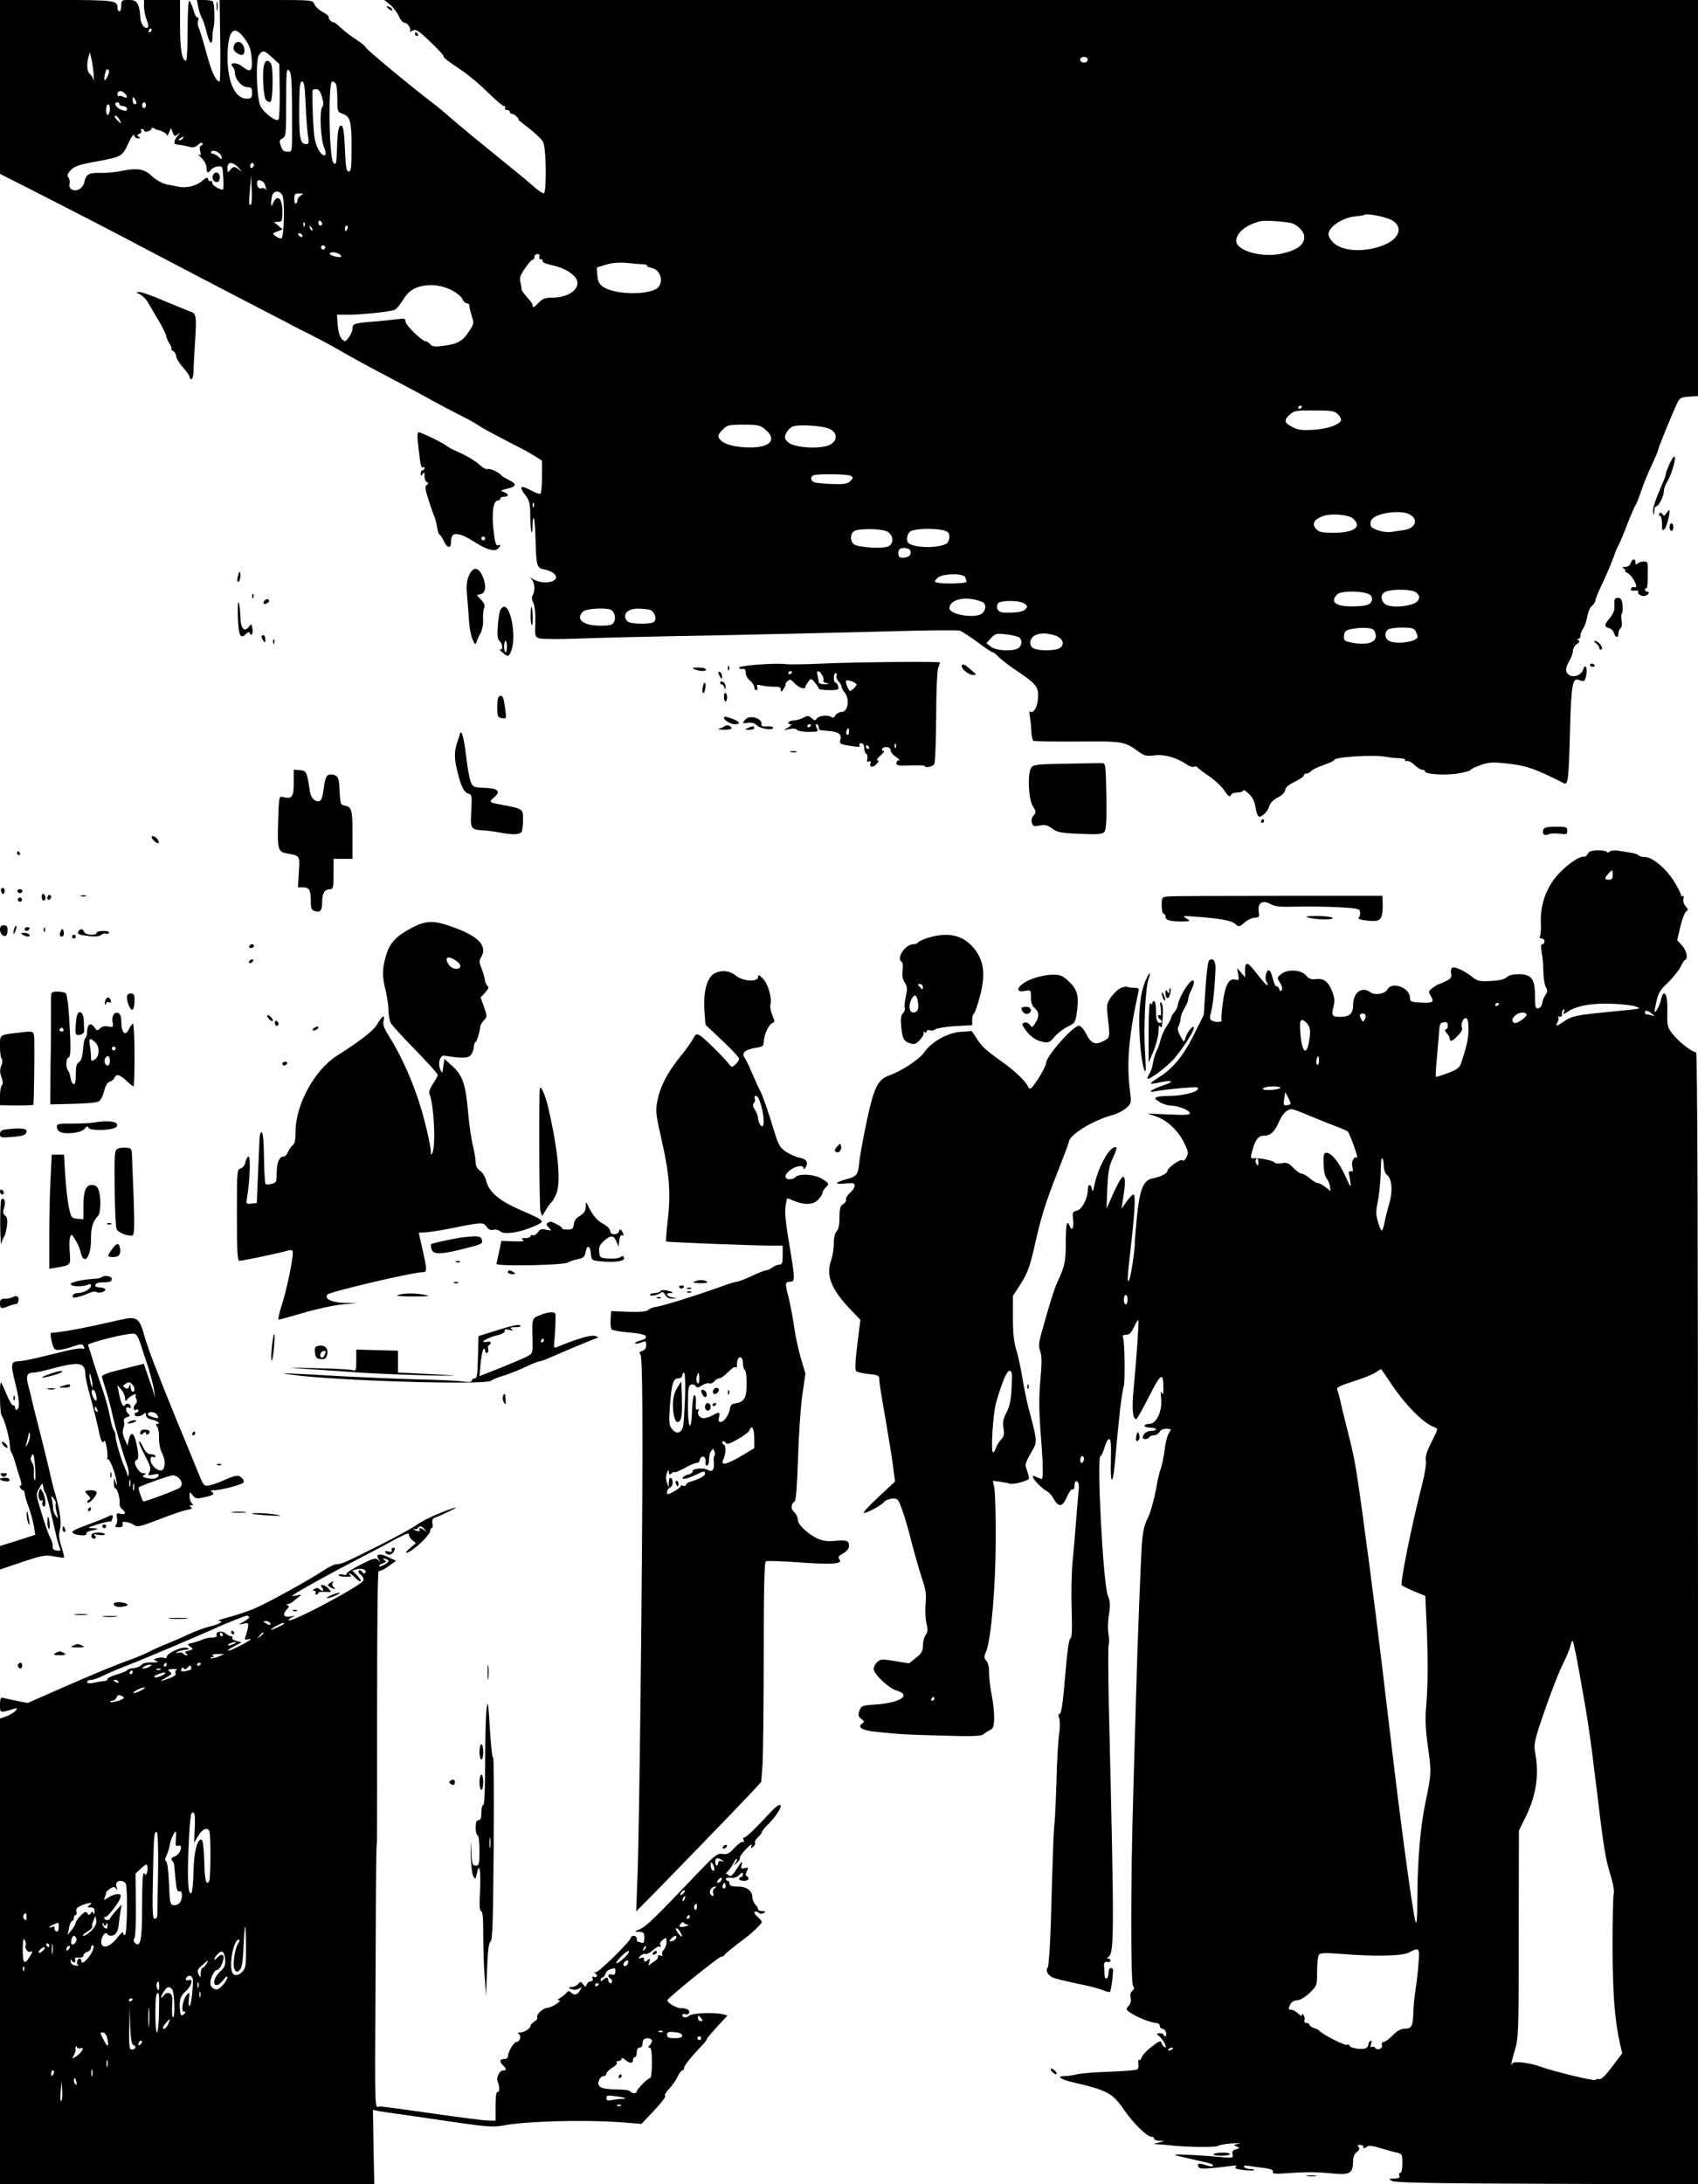 <?xml version="1.0" standalone="no"?>
<!DOCTYPE svg PUBLIC "-//W3C//DTD SVG 20010904//EN"
 "http://www.w3.org/TR/2001/REC-SVG-20010904/DTD/svg10.dtd">
<svg version="1.0" xmlns="http://www.w3.org/2000/svg"
 width="896pt" height="1152pt" viewBox="0 0 896 1152"
 preserveAspectRatio="xMidYMid meet">

<g transform="translate(0,1152) scale(0.1,-0.1)"
fill="#000000" stroke="none">
<path d="M0 11062 l0 -459 148 -75 c207 -105 513 -263 602 -311 115 -61 468
-245 630 -329 80 -41 154 -79 165 -86 11 -6 54 -27 95 -48 41 -20 118 -62 170
-92 52 -30 138 -77 190 -104 176 -93 225 -119 285 -153 33 -18 94 -50 135 -71
41 -20 87 -45 102 -56 23 -16 85 -49 226 -122 21 -10 54 -29 75 -42 l37 -24 0
-85 c0 -46 -4 -86 -8 -89 -5 -3 -30 6 -55 20 -53 28 -60 18 -23 -30 20 -26 24
-43 24 -110 1 -43 4 -81 7 -84 3 -3 5 14 5 38 0 24 3 40 7 37 3 -4 8 -57 9
-117 4 -138 6 -146 49 -154 19 -4 42 -14 50 -23 39 -39 -54 -62 -111 -28 -17
10 -22 11 -11 2 18 -15 23 -63 8 -86 -6 -10 -5 -24 3 -40 8 -16 12 -55 11
-103 -3 -73 -2 -77 21 -85 13 -4 106 -5 206 -1 101 4 431 12 733 17 303 6 709
16 904 21 195 6 363 7 375 4 12 -4 53 -31 93 -60 39 -30 76 -54 81 -54 4 0 19
-11 32 -25 13 -14 55 -46 94 -72 100 -67 115 -84 114 -135 0 -47 -22 -93 -40
-82 -7 4 -8 -3 -4 -22 3 -16 7 -51 8 -77 1 -27 6 -51 11 -54 5 -3 110 -5 232
-4 240 2 249 1 324 -54 30 -22 41 -24 83 -19 52 7 118 -12 170 -48 16 -11 33
-16 39 -12 6 3 14 2 18 -3 3 -5 30 -26 60 -46 30 -20 67 -55 82 -77 19 -29 28
-36 33 -25 3 9 18 15 36 15 16 0 30 5 30 11 0 6 13 -2 29 -17 20 -18 31 -41
36 -70 3 -24 11 -46 16 -50 13 -8 46 22 55 49 8 25 20 37 56 56 15 8 28 23 30
35 2 14 19 28 51 43 26 13 47 27 47 33 0 5 6 10 14 10 7 0 19 6 25 13 6 8 35
22 66 32 30 11 55 22 55 26 0 17 214 30 275 17 17 -3 47 -7 68 -7 22 -1 36 -5
32 -11 -3 -5 0 -7 8 -4 8 3 26 -6 40 -20 15 -14 33 -26 42 -26 8 0 15 -4 15
-9 0 -15 110 -22 176 -10 35 6 64 14 64 18 0 4 23 15 51 25 40 15 65 17 122
11 116 -11 162 -26 319 -106 23 -11 26 19 33 295 6 222 14 263 45 250 29 -11
33 -9 40 23 8 37 -4 67 -15 34 -13 -43 -77 -52 -90 -11 -3 10 3 33 15 52 11
18 20 43 20 55 0 12 9 28 21 36 15 11 17 16 7 20 -10 4 -10 6 0 6 6 1 12 9 12
19 0 10 7 27 15 39 8 11 17 39 21 62 4 23 14 47 23 54 9 7 17 19 19 27 3 17 8
30 50 120 17 36 38 88 48 115 9 28 21 55 25 60 4 6 24 53 44 105 20 52 41 100
45 105 5 6 18 39 30 75 12 36 37 97 56 137 19 40 34 76 34 81 0 9 76 196 101
247 12 26 20 30 62 33 l47 3 0 1045 0 1044 -3466 0 -3466 0 32 -26 c17 -15 37
-42 45 -60 8 -19 21 -34 29 -34 18 0 39 -34 28 -45 -4 -4 3 -3 14 3 19 10 30
3 93 -57 39 -37 71 -71 71 -76 0 -10 16 -22 100 -79 36 -24 97 -76 136 -115
40 -39 77 -71 84 -71 6 0 8 -4 5 -10 -3 -5 1 -10 9 -10 9 0 16 -4 16 -10 0 -5
5 -10 11 -10 6 0 17 -7 25 -15 9 -8 13 -15 9 -15 -3 0 22 -21 57 -47 34 -27
68 -59 74 -72 17 -33 19 -271 3 -271 -7 0 -33 18 -58 41 -25 22 -104 87 -176
145 -71 58 -139 113 -150 122 -11 10 -47 40 -80 67 -33 28 -62 53 -65 56 -3 3
-28 24 -56 45 -118 90 -354 286 -354 294 0 4 -21 22 -47 39 -27 17 -65 46 -85
65 -21 19 -38 32 -38 29 0 -3 -7 0 -15 7 -8 7 -13 16 -10 20 2 4 -12 16 -31
26 -20 10 -40 29 -45 42 -9 22 -9 22 -254 22 l-246 0 3 -215 c2 -118 0 -215
-3 -215 -20 0 -43 51 -70 151 -17 63 -35 122 -40 132 -6 10 -7 28 -3 39 3 11
2 18 -3 15 -5 -3 -15 14 -22 39 -7 24 -17 47 -22 50 -5 3 -9 -65 -9 -155 0
-89 -4 -161 -8 -161 -22 0 -32 59 -32 185 l0 135 -95 0 -95 0 0 -35 c0 -20 6
-51 14 -70 9 -21 11 -37 5 -40 -17 -11 -39 23 -39 59 0 19 -5 47 -12 61 -9 20
-18 25 -50 25 -36 0 -38 -2 -38 -30 0 -16 -4 -30 -10 -30 -5 0 -10 8 -10 18 0
40 -13 42 -322 42 l-298 0 0 -458z m800 298 c0 -5 -5 -10 -11 -10 -5 0 -7 5
-4 10 3 6 8 10 11 10 2 0 4 -4 4 -10z m494 -48 c23 -32 31 -56 34 -102 5 -68
-5 -76 -52 -39 -28 22 -70 19 -48 -3 7 -7 12 -22 12 -34 0 -32 37 -74 66 -74
20 0 24 -5 24 -30 0 -26 -3 -30 -29 -30 -65 0 -106 101 -100 246 6 123 37 145
93 66z m143 -96 l37 -34 2 -140 c1 -77 -2 -145 -6 -152 -10 -16 -75 32 -95 69
-21 41 -27 243 -9 270 20 28 28 27 71 -13z m-943 -85 c2 -31 2 -46 0 -34 -3
12 -12 27 -20 33 -15 13 -18 49 -7 90 l7 25 7 -29 c4 -15 10 -53 13 -85z
m5246 74 c0 -8 -9 -15 -20 -15 -11 0 -20 7 -20 15 0 8 9 15 20 15 11 0 20 -7
20 -15z m-5174 -91 c-16 -30 -21 -17 -10 24 4 15 10 20 16 14 6 -6 4 -20 -6
-38z m975 -159 c1 -256 3 -235 -25 -235 -18 0 -27 8 -34 30 -9 26 -8 31 9 40
18 10 19 23 19 192 0 162 2 181 15 167 12 -12 15 -49 16 -194z m72 8 c3 -71 9
-145 13 -165 5 -31 3 -38 -10 -38 -33 0 -39 31 -37 213 1 93 4 117 15 117 11
0 15 -28 19 -127z m161 111 c3 -9 6 -45 6 -80 0 -63 1 -65 30 -75 39 -14 46
-43 45 -189 0 -95 -3 -115 -15 -115 -12 0 -16 22 -20 119 -3 81 -9 121 -17
123 -16 6 -22 -25 -25 -126 -3 -77 -4 -83 -19 -69 -23 23 -28 428 -6 428 8 0
18 -7 21 -16z m-75 -65 c9 -30 9 -44 1 -54 -15 -19 -8 -170 10 -212 8 -18 11
-36 7 -40 -15 -14 -47 33 -56 83 -8 39 -15 212 -12 257 1 4 9 7 19 7 13 0 23
-12 31 -41z m-1041 19 c18 -18 14 -30 -7 -19 -10 6 -21 7 -25 4 -3 -3 -6 1 -6
10 0 20 21 22 38 5z m62 -50 c0 -5 -4 -8 -10 -8 -5 0 -10 10 -10 23 0 18 2 19
10 7 5 -8 10 -18 10 -22z m-90 -8 c0 -5 9 -10 20 -10 11 0 20 -7 20 -14 0 -12
-6 -13 -30 -5 -28 10 -43 39 -20 39 6 0 10 -4 10 -10z m140 -5 c0 -8 -4 -15
-10 -15 -5 0 -10 7 -10 15 0 8 5 15 10 15 6 0 10 -7 10 -15z m-190 -19 c0 -14
-4 -28 -10 -31 -6 -4 -10 7 -10 24 0 17 5 31 10 31 6 0 10 -11 10 -24z m50
-56 c6 -11 9 -20 7 -20 -2 0 -12 9 -22 20 -10 11 -13 20 -7 20 6 0 16 -9 22
-20z m200 -55 c22 -3 50 -19 51 -28 0 -7 5 -1 11 13 l10 25 9 -24 c8 -20 11
-22 27 -10 16 13 16 12 0 -7 -19 -21 -23 -43 -10 -45 4 -1 16 -3 27 -4 11 -2
32 -6 46 -10 18 -4 31 -1 43 10 9 10 20 14 24 10 4 -4 1 -10 -5 -12 -9 -3 -11
-14 -7 -30 6 -21 4 -24 -7 -18 -8 5 -2 -3 14 -18 15 -15 27 -37 27 -52 0 -28
8 -32 24 -10 6 8 22 16 36 17 24 3 25 1 28 -59 2 -35 1 -63 -2 -63 -20 0 -56
22 -56 35 0 9 -4 14 -9 10 -5 -3 -11 2 -13 10 -2 12 -9 10 -31 -9 -32 -28 -86
-40 -130 -30 -18 4 -39 8 -47 9 -29 4 -65 24 -93 50 -35 34 -77 40 -152 24
-33 -7 -84 -12 -114 -11 -62 2 -77 -7 -86 -49 -8 -33 -40 -52 -67 -38 -10 6
-14 16 -11 29 3 11 0 26 -6 34 -8 10 -6 19 12 38 18 20 43 29 113 42 158 29
157 28 190 97 16 36 30 55 32 45 2 -9 11 -16 20 -16 13 0 14 2 4 9 -11 7 -10
9 3 15 9 3 13 10 10 16 -3 5 -1 10 4 10 6 0 11 -4 11 -9 0 -5 9 -7 20 -4 11 3
20 10 20 15 0 5 6 6 13 1 6 -4 14 -8 17 -8z m135 -45 c-3 -5 -12 -10 -18 -10
-7 0 -6 4 3 10 19 12 23 12 15 0z m204 -96 c3 -18 2 -18 -16 -1 -11 9 -25 17
-32 17 -7 0 -10 4 -6 10 9 14 50 -5 54 -26z m92 -61 c17 -20 18 -23 3 -10 -26
21 -33 21 -50 0 -12 -16 -13 -15 -14 10 0 36 28 36 61 0z m79 18 c0 -6 -4 -13
-10 -16 -5 -3 -10 1 -10 9 0 9 5 16 10 16 6 0 10 -4 10 -9z m-15 -209 c-11
-11 -13 6 -6 78 l6 75 3 -74 c2 -40 0 -76 -3 -79z m62 120 c6 -4 13 -18 16
-32 2 -14 2 -19 0 -12 -3 8 -13 12 -23 9 -13 -3 -19 2 -23 19 -4 24 7 30 30
16z m103 -72 c14 -25 9 -222 -5 -227 -6 -2 -20 3 -30 11 -19 14 -19 15 8 25
l29 11 -24 20 -23 19 23 1 c20 0 22 5 22 54 0 76 -30 96 -53 36 -8 -21 -8 19
-1 48 8 28 40 29 54 2z m98 -1 c-10 -5 -18 -16 -18 -24 0 -8 -4 -16 -8 -19 -5
-3 -9 8 -9 24 0 26 4 30 26 30 23 -1 24 -2 9 -11z m5752 -128 c65 -33 49 -96
-32 -131 -96 -41 -214 -39 -268 6 -17 15 -30 36 -30 48 0 40 77 90 145 95 22
2 42 5 45 8 9 9 106 -9 140 -26z m-5640 -22 c0 -5 -4 -9 -10 -9 -5 0 -10 7
-10 16 0 8 5 12 10 9 6 -3 10 -10 10 -16z m5111 5 c28 -5 65 -39 70 -64 9 -48
-35 -82 -130 -100 -95 -18 -220 17 -227 64 -6 44 50 92 131 110 20 4 109 -1
156 -10z m-5204 -16 c-3 -8 -6 -5 -6 6 -1 11 2 17 5 13 3 -3 4 -12 1 -19z m41
-23 c-3 -3 -9 2 -12 12 -6 14 -5 15 5 6 7 -7 10 -15 7 -18z m186 10 c-4 -8 -8
-15 -10 -15 -2 0 -4 7 -4 15 0 8 4 15 10 15 5 0 7 -7 4 -15z m-239 -35 c3 -5
2 -10 -4 -10 -5 0 -13 5 -16 10 -3 6 -2 10 4 10 5 0 13 -4 16 -10z m119 -71
c-3 -5 -10 -7 -15 -3 -5 3 -7 10 -3 15 3 5 10 7 15 3 5 -3 7 -10 3 -15z m76
-29 c8 -5 12 -11 10 -14 -8 -7 -60 6 -60 15 0 12 31 11 50 -1z m1056 -15 c-3
-8 0 -14 7 -12 7 1 11 -3 10 -10 -2 -7 21 -16 55 -23 61 -13 117 -48 127 -80
15 -46 -48 -90 -130 -90 -38 0 -52 -5 -71 -25 -25 -27 -34 -31 -34 -15 0 6 -8
19 -17 29 -33 37 -43 50 -41 58 0 4 -2 20 -6 35 -6 21 -1 36 24 72 17 25 35
46 40 46 6 0 10 7 10 15 0 8 7 15 16 15 10 0 14 -6 10 -15z m551 -39 c11 -1
19 -4 17 -7 -2 -4 9 -9 24 -12 55 -11 68 -92 19 -114 -69 -32 -225 -23 -277
16 -18 13 -26 29 -28 59 l-3 41 48 15 c33 10 69 13 113 9 36 -4 75 -7 87 -7z
m-1015 -136 c25 -12 51 -33 57 -46 6 -13 17 -24 25 -24 7 0 13 -6 13 -12 -1
-7 5 -31 12 -54 13 -39 12 -43 -15 -83 -33 -51 -61 -66 -135 -75 -44 -6 -58
-4 -69 8 -7 9 -18 16 -24 16 -19 0 -106 85 -106 104 0 16 -6 18 -47 12 -27 -3
-79 -9 -118 -12 -105 -8 -115 -11 -115 -37 0 -12 -9 -33 -20 -47 -18 -24 -20
-24 -36 -8 -11 10 -19 38 -22 72 l-4 56 68 0 c68 1 202 15 235 25 9 3 30 27
46 54 24 37 41 52 74 65 57 20 123 15 181 -14z m4488 -614 c0 -3 -4 -8 -10
-11 -5 -3 -10 -1 -10 4 0 6 5 11 10 11 6 0 10 -2 10 -4z m191 -42 c12 -12 18
-27 15 -33 -15 -24 -73 -43 -145 -48 -61 -3 -83 -1 -110 14 -45 23 -48 36 -16
65 23 22 33 24 130 23 93 0 107 -2 126 -21z m-3022 -80 c62 -52 27 -94 -79
-94 -74 0 -132 14 -155 36 -21 21 -19 31 10 59 22 23 32 25 109 25 76 0 87 -2
115 -26z m338 4 c43 -20 44 -62 2 -84 -49 -25 -191 -16 -221 14 -19 18 -20 25
-10 47 7 14 22 30 34 35 30 13 159 5 195 -12z m113 -248 c13 -8 13 -12 -3 -27
-14 -15 -32 -18 -94 -16 -42 2 -85 5 -95 9 -21 6 -24 30 -5 37 22 9 182 7 197
-3z m-1673 -162 c-3 -8 -6 -5 -6 6 -1 11 2 17 5 13 3 -3 4 -12 1 -19z m4617
-39 c52 -24 39 -74 -22 -84 -20 -3 -50 -8 -66 -10 -39 -7 -106 12 -113 32 -3
9 -2 23 4 31 22 35 145 54 197 31z m-293 -25 c47 -43 4 -74 -102 -74 -64 0
-79 3 -95 21 -23 26 -11 49 37 67 44 16 136 8 160 -14z m-2142 -69 c17 -10 13
-53 -6 -63 -51 -27 -185 -21 -203 8 -9 15 -1 48 13 57 32 19 164 18 196 -2z
m-319 2 c34 -17 39 -61 9 -78 -28 -15 -162 -7 -184 11 -20 17 -19 57 3 69 24
15 142 13 172 -2z m123 -100 c10 -25 -12 -42 -50 -38 -14 1 -18 33 -6 44 11
12 51 7 56 -6z m291 -143 c3 -9 6 -19 6 -23 0 -8 -115 -12 -149 -5 -22 5 -23
6 -6 24 24 26 139 29 149 4z m2380 -80 c18 -17 19 -24 8 -42 -20 -31 -149 -43
-176 -16 -23 22 -20 53 7 64 39 15 144 12 161 -6z m-240 -16 c8 -13 8 -23 0
-35 -9 -14 -28 -19 -82 -21 -100 -4 -138 21 -96 63 24 23 162 18 178 -7z
m-2051 -33 c21 -9 22 -38 1 -59 -30 -31 -174 -9 -174 26 1 49 92 67 173 33z
m223 -9 c17 -13 17 -16 4 -30 -14 -14 -51 -19 -113 -17 -29 1 -43 21 -33 46 7
20 114 21 142 1z m-2180 -34 c18 -12 24 -42 14 -63 -9 -16 -22 -19 -73 -19
-90 0 -132 34 -91 74 16 17 129 23 150 8z m202 2 c27 -8 41 -52 21 -65 -21
-13 -123 -11 -137 3 -32 32 -5 68 53 68 22 0 50 -3 63 -6z m3820 -106 c7 -7
12 -22 12 -34 0 -39 -68 -51 -153 -27 -13 3 -17 13 -15 31 2 21 10 28 33 33
51 11 110 10 123 -3z m222 -7 c5 -11 10 -24 10 -29 0 -27 -111 -43 -151 -22
-21 12 -25 40 -7 58 7 7 39 12 75 12 51 0 64 -3 73 -19z m-2092 -33 c18 -15
15 -46 -7 -58 -33 -17 -116 -12 -142 9 l-24 19 25 27 c22 24 29 25 80 19 30
-3 61 -11 68 -16z m184 12 c44 -13 60 -46 32 -67 -25 -18 -128 -17 -147 2 -20
19 -10 54 17 65 29 12 54 12 98 0z"/>
<path d="M1234 11278 c-4 -15 -1 -25 12 -35 27 -20 44 -16 44 10 0 44 -43 64
-56 25z"/>
<path d="M1395 11183 c-13 -33 -6 -176 9 -191 8 -8 18 -12 23 -9 14 9 16 186
2 203 -15 19 -25 18 -34 -3z"/>
<path d="M1124 10595 c-7 -18 3 -35 22 -35 8 0 14 10 14 25 0 27 -27 35 -36
10z"/>
<path d="M1046 11483 c4 -21 13 -47 19 -58 7 -11 18 -44 25 -73 14 -61 30 -77
31 -30 0 18 3 42 6 53 7 26 5 124 -3 136 -3 5 -23 9 -45 9 l-40 0 7 -37z"/>
<path d="M1143 11485 c0 -22 2 -30 4 -17 2 12 2 30 0 40 -3 9 -5 -1 -4 -23z"/>
<path d="M2040 11486 c0 -2 7 -9 15 -16 9 -7 15 -8 15 -2 0 5 -7 12 -15 16 -8
3 -15 4 -15 2z"/>
<path d="M2190 11340 c0 -5 5 -10 11 -10 5 0 7 5 4 10 -3 6 -8 10 -11 10 -2 0
-4 -4 -4 -10z"/>
<path d="M739 9967 c14 -6 34 -28 45 -48 12 -20 37 -63 56 -95 19 -32 36 -67
37 -77 2 -10 10 -29 19 -42 9 -14 12 -25 8 -25 -5 0 -1 -5 9 -11 9 -5 17 -19
17 -29 0 -10 16 -36 35 -57 19 -21 35 -44 35 -50 0 -7 5 -13 10 -13 6 0 10 17
11 38 0 20 4 91 8 156 9 136 7 153 -23 162 -11 4 -72 29 -135 55 -62 27 -123
49 -135 49 -20 0 -20 -1 3 -13z"/>
<path d="M2205 9188 c13 -120 17 -138 26 -133 5 4 9 1 9 -4 0 -6 -4 -11 -10
-11 -5 0 -10 -8 -10 -17 0 -15 2 -16 10 -3 8 12 10 9 10 -12 0 -14 6 -29 13
-31 9 -4 9 -7 -1 -15 -11 -7 -9 -22 9 -78 12 -38 26 -77 30 -86 5 -9 12 -35
15 -58 4 -22 10 -40 13 -40 4 0 15 -16 24 -36 17 -36 37 -38 37 -4 0 36 10 47
38 42 26 -5 40 -12 100 -49 51 -32 93 -43 108 -28 18 17 18 26 1 19 -10 -4
-16 16 -23 82 -10 92 -1 154 23 154 7 0 13 5 13 10 0 6 9 10 20 10 27 0 25 16
-2 25 -20 6 -17 9 20 18 48 11 50 25 6 46 -16 8 -31 17 -34 20 -14 18 -63 42
-76 37 -7 -3 -24 5 -37 17 -26 25 -75 54 -128 77 -20 8 -43 21 -52 28 -19 16
-134 72 -148 72 -6 0 -8 -20 -4 -52z m355 -508 c0 -5 -4 -10 -10 -10 -5 0 -10
5 -10 10 0 6 5 10 10 10 6 0 10 -4 10 -10z"/>
<path d="M8812 9078 c-12 -26 -22 -52 -22 -58 0 -5 -6 -24 -14 -42 -43 -99
-57 -142 -53 -161 3 -18 5 -17 6 6 0 15 5 27 11 27 13 0 40 54 40 80 0 11 6
31 14 43 21 31 48 115 44 135 -2 11 -12 -1 -26 -30z"/>
<path d="M8793 8813 c-10 -15 -14 -16 -21 -4 -7 9 -12 10 -16 2 -4 -6 -2 -11
3 -11 6 0 11 -19 11 -42 0 -37 2 -40 14 -28 12 13 33 100 24 100 -2 0 -8 -8
-15 -17z"/>
<path d="M8810 8740 c0 -11 5 -20 10 -20 6 0 10 9 10 20 0 11 -4 20 -10 20 -5
0 -10 -9 -10 -20z"/>
<path d="M8605 8550 c-4 -12 -15 -20 -28 -20 -18 0 -19 -2 -7 -10 8 -5 11 -10
5 -10 -5 0 1 -6 14 -13 27 -14 61 -83 37 -74 -8 3 -17 0 -19 -8 -4 -9 2 -12
19 -10 14 1 22 0 19 -3 -10 -11 16 -30 35 -25 21 5 28 23 10 23 -5 0 -10 5
-10 11 0 5 3 8 8 6 4 -3 7 28 7 69 1 73 1 73 -25 72 -14 -1 -28 -7 -32 -13 -5
-6 -8 -3 -8 8 0 23 -17 22 -25 -3z"/>
<path d="M2474 8483 c-12 -28 -14 -55 -9 -108 3 -38 8 -98 10 -131 2 -34 10
-77 18 -95 13 -30 15 -32 22 -14 3 11 13 33 22 48 8 16 14 47 12 70 -1 23 1
50 6 60 5 13 1 25 -16 43 l-23 25 22 6 c27 7 30 49 6 99 -22 46 -50 45 -70 -3z"/>
<path d="M1257 8486 c-5 -15 -6 -31 -3 -34 8 -8 18 25 14 45 -3 13 -6 10 -11
-11z"/>
<path d="M1331 8374 c0 -11 3 -14 6 -6 3 7 2 16 -1 19 -3 4 -6 -2 -5 -13z"/>
<path d="M8519 8352 c-1 -9 0 -26 0 -38 1 -12 -9 -35 -23 -52 -31 -36 -32 -48
-5 -55 11 -3 23 -15 26 -26 7 -26 23 -27 23 -2 0 11 5 23 11 27 7 4 9 21 6 40
-3 19 -2 36 1 38 4 3 6 22 4 43 -3 30 -8 39 -23 40 -11 1 -19 -5 -20 -15z"/>
<path d="M1255 8272 c3 -102 13 -126 41 -97 12 11 19 14 22 6 7 -22 19 -1 14
25 -5 25 -6 26 -18 9 -24 -32 -44 -11 -45 47 -1 29 -4 64 -9 78 -4 15 -6 -14
-5 -68z"/>
<path d="M1397 8353 c-12 -12 -7 -22 8 -17 8 4 15 10 15 15 0 11 -14 12 -23 2z"/>
<path d="M2643 8308 c-6 -7 -13 -45 -16 -85 -4 -55 -2 -74 9 -84 18 -14 19
-53 2 -44 -7 4 -2 -3 11 -14 31 -28 37 -27 50 10 25 71 -2 229 -39 229 -4 0
-12 -6 -17 -12z m32 -198 c0 -16 -3 -30 -7 -30 -5 0 -8 14 -8 30 0 17 3 30 8
30 4 0 7 -13 7 -30z"/>
<path d="M2800 8270 c0 -29 3 -50 7 -46 7 7 5 87 -3 95 -2 2 -4 -20 -4 -49z"/>
<path d="M1380 8163 c0 -5 5 -15 10 -23 8 -12 10 -11 10 8 0 12 -4 22 -10 22
-5 0 -10 -3 -10 -7z"/>
<path d="M1441 8134 c0 -11 3 -14 6 -6 3 7 2 16 -1 19 -3 4 -6 -2 -5 -13z"/>
<path d="M8423 8126 c9 -7 17 -19 17 -25 0 -7 5 -9 11 -6 12 8 -17 45 -35 45
-6 0 -3 -7 7 -14z"/>
<path d="M4335 8020 c-82 -4 -167 -5 -187 -3 -53 8 -248 -7 -248 -18 0 -6 8
-9 18 -7 12 2 17 -4 17 -21 0 -13 10 -31 23 -41 12 -10 22 -25 22 -34 0 -9 5
-16 11 -16 6 0 8 7 5 16 -5 13 -1 14 27 8 17 -4 47 -6 65 -6 24 1 32 -3 32
-15 0 -14 2 -14 14 2 8 11 13 22 11 25 -2 3 3 11 11 18 12 11 18 9 38 -13 22
-23 56 -34 56 -17 0 4 7 16 15 26 14 19 15 19 35 -4 11 -13 20 -27 20 -32 0
-4 24 -8 54 -8 49 0 54 2 49 20 -3 11 -9 20 -14 20 -5 0 -9 11 -9 25 0 14 4
25 10 25 5 0 7 -6 4 -14 -3 -7 2 -20 10 -29 9 -9 16 -21 16 -27 0 -7 8 -22 19
-35 26 -35 15 -100 -18 -100 -12 0 -27 -9 -33 -18 -6 -12 -14 -15 -21 -9 -17
13 -67 8 -77 -8 -7 -12 -12 -11 -27 2 -16 14 -21 15 -43 3 -14 -8 -37 -14 -52
-15 -27 0 -41 -20 -15 -20 6 -1 1 -7 -13 -16 l-25 -15 32 6 c18 4 34 2 38 -4
3 -6 31 -11 61 -11 52 0 54 1 44 20 -7 14 -7 20 0 20 5 0 10 -7 10 -15 0 -8 3
-15 8 -16 4 -1 27 -3 51 -5 47 -4 64 -18 55 -46 -6 -21 0 -24 60 -33 35 -6 47
-5 42 4 -4 6 -1 11 8 11 10 0 16 -9 16 -24 0 -14 5 -28 11 -32 6 -3 8 -15 6
-26 -4 -14 -1 -18 8 -14 9 3 12 0 9 -8 -9 -23 12 -27 31 -6 13 14 14 20 5 20
-7 0 0 11 16 25 16 14 23 25 16 25 -7 0 -10 5 -7 10 11 17 45 11 45 -8 0 -9
12 -25 28 -34 15 -10 21 -18 15 -18 -7 0 -13 -7 -13 -15 0 -13 13 -15 75 -12
41 1 75 0 75 -3 0 -12 42 -4 50 10 5 8 9 119 10 247 0 128 5 245 10 259 6 14
10 27 10 30 0 6 -453 2 -625 -6z m-155 -44 c0 -3 -4 -8 -10 -11 -5 -3 -10 -1
-10 4 0 6 5 11 10 11 6 0 10 -2 10 -4z m158 -16 c7 -12 10 -25 7 -30 -3 -5 5
-11 17 -13 17 -3 14 -5 -9 -6 -20 0 -33 4 -33 12 0 6 -3 22 -6 35 -8 28 7 29
24 2z m182 -51 c0 -3 -8 -13 -18 -23 -18 -15 -19 -15 -30 10 -7 14 -10 29 -7
34 5 8 55 -10 55 -21z m-240 -213 c0 -3 -4 -8 -10 -11 -5 -3 -10 -1 -10 4 0 6
5 11 10 11 6 0 10 -2 10 -4z m200 -37 c0 -11 -4 -18 -10 -14 -5 3 -7 12 -3 20
7 21 13 19 13 -6z m247 -81 c-3 -8 -6 -5 -6 6 -1 11 2 17 5 13 3 -3 4 -12 1
-19z m-142 2 c3 -5 1 -10 -4 -10 -6 0 -11 5 -11 10 0 6 2 10 4 10 3 0 8 -4 11
-10z"/>
<path d="M5076 8011 c-9 -14 34 -51 58 -51 20 0 20 0 0 18 -41 37 -52 43 -58
33z"/>
<path d="M8390 8012 c0 -5 7 -9 15 -9 8 0 12 4 9 9 -3 4 -9 8 -15 8 -5 0 -9
-4 -9 -8z"/>
<path d="M3841 7994 c0 -11 3 -14 6 -6 3 7 2 16 -1 19 -3 4 -6 -2 -5 -13z"/>
<path d="M3665 7990 c28 -12 67 -12 60 0 -3 6 -23 10 -43 9 -30 0 -33 -2 -17
-9z"/>
<path d="M3790 7973 c0 -4 5 -15 10 -23 8 -13 10 -13 10 2 0 9 -4 20 -10 23
-5 3 -10 3 -10 -2z"/>
<path d="M3800 7920 c0 -6 4 -10 9 -10 5 0 12 -8 14 -17 4 -14 5 -13 6 3 0 12
-6 24 -14 28 -8 3 -15 1 -15 -4z"/>
<path d="M3708 7895 c-3 -14 -2 -28 2 -30 4 -3 10 9 12 25 5 36 -8 40 -14 5z"/>
<path d="M3820 7846 c0 -14 4 -26 8 -26 11 0 12 39 1 45 -5 4 -9 -5 -9 -19z"/>
<path d="M2628 7838 c-3 -7 -4 -33 -4 -58 1 -40 4 -45 25 -48 23 -4 24 -3 17
49 -4 29 -9 56 -12 61 -8 12 -21 10 -26 -4z"/>
<path d="M3820 7734 c0 -13 35 -33 58 -34 32 0 27 14 -11 28 -38 14 -47 15
-47 6z"/>
<path d="M3933 7725 c-18 -20 -17 -22 15 -17 18 2 35 -2 46 -14 19 -18 86 -28
86 -12 0 5 -15 8 -32 7 -23 -2 -32 1 -30 10 7 32 -62 53 -85 26z"/>
<path d="M3824 7690 c-5 -4 -18 -10 -29 -13 -11 -3 -1 -5 23 -6 23 0 42 3 42
8 0 13 -26 21 -36 11z"/>
<path d="M3945 7680 c-18 -8 -17 -9 8 -9 15 -1 27 4 27 9 0 12 -8 12 -35 0z"/>
<path d="M2427 7650 c-2 -8 -9 -31 -16 -51 -15 -47 -14 -83 4 -154 19 -76 33
-103 57 -111 18 -5 19 -13 15 -89 -6 -94 -3 -100 56 -104 21 -1 61 -6 89 -11
75 -15 115 -13 122 6 3 9 6 38 6 64 0 54 -1 54 -110 75 -72 13 -72 14 -42 40
37 32 20 48 -55 50 -53 2 -58 4 -69 31 -6 16 -17 72 -23 126 -12 102 -25 155
-34 128z"/>
<path d="M4173 7553 c9 -2 23 -2 30 0 6 3 -1 5 -18 5 -16 0 -22 -2 -12 -5z"/>
<path d="M5625 7492 c-145 -2 -172 -5 -182 -19 -22 -28 -17 -166 7 -205 18
-29 18 -34 4 -49 -10 -11 -13 -25 -9 -39 6 -18 12 -20 42 -14 27 5 41 2 65
-16 27 -20 47 -24 147 -28 96 -4 119 -2 129 11 9 11 12 60 10 188 -3 166 -4
174 -23 174 -11 0 -96 -1 -190 -3z"/>
<path d="M1550 7392 c0 -75 -9 -88 -55 -76 -23 6 -23 5 -27 -118 -5 -161 -3
-171 50 -180 65 -11 65 -12 59 -99 l-5 -79 28 0 c32 0 40 -14 40 -75 0 -35 4
-45 20 -50 30 -10 40 2 40 49 0 45 13 66 42 66 16 0 18 10 18 80 l0 80 50 0
50 0 0 129 c0 134 -3 145 -45 153 -17 3 -20 12 -23 75 -2 59 -6 75 -22 83 -10
5 -26 7 -34 4 -16 -6 -21 -19 -30 -88 -7 -49 -18 -61 -44 -47 -14 7 -23 25
-27 49 -15 101 -18 107 -52 110 l-33 3 0 -69z"/>
<path d="M6655 7190 c-3 -5 -1 -10 4 -10 6 0 11 5 11 10 0 6 -2 10 -4 10 -3 0
-8 -4 -11 -10z"/>
<path d="M8144 7145 c-9 -22 5 -36 25 -26 9 5 36 7 59 4 38 -5 42 -4 42 16 0
19 -5 21 -60 21 -44 0 -62 -4 -66 -15z"/>
<path d="M800 7104 c0 -3 7 -12 15 -21 20 -19 32 -9 15 12 -12 15 -30 20 -30
9z"/>
<path d="M8379 7018 c-5 -10 -13 -17 -17 -16 -33 6 -130 -69 -173 -136 -42
-65 -62 -138 -58 -219 1 -29 -1 -59 -5 -65 -4 -7 -1 -12 8 -12 9 0 16 -7 16
-15 0 -8 -5 -15 -11 -15 -8 0 -9 -13 -4 -42 5 -24 9 -70 9 -103 1 -33 6 -69
13 -81 10 -17 9 -25 -1 -40 -8 -11 -16 -31 -18 -44 -1 -14 -11 -26 -20 -28
-16 -3 -18 5 -18 65 -1 90 -17 113 -83 115 -32 0 -54 -5 -66 -16 -13 -12 -41
-18 -86 -20 -57 -3 -70 0 -93 19 -38 31 -91 57 -107 52 -7 -3 -11 -15 -8 -30
4 -21 -1 -29 -26 -41 -17 -9 -33 -16 -36 -16 -3 1 -18 -8 -33 -19 -24 -17 -25
-22 -14 -40 22 -37 15 -42 -48 -39 -55 3 -60 5 -60 26 0 53 -96 88 -119 43
-13 -23 -66 -32 -89 -15 -45 34 -92 0 -92 -67 0 -44 -17 -61 -64 -62 -46 -1
-52 6 -40 52 8 31 7 47 -6 81 -21 53 -44 71 -86 66 -24 -3 -37 1 -53 20 -26
30 -97 34 -131 6 -22 -18 -22 -19 -6 -45 10 -14 14 -32 10 -38 -5 -9 -9 -8
-14 5 -3 10 -10 16 -15 14 -4 -2 -13 17 -19 42 -6 25 -15 44 -21 43 -15 -3
-23 -46 -12 -61 5 -7 7 -15 5 -18 -3 -3 -25 21 -49 52 -55 72 -69 78 -69 27
l0 -38 -21 25 -21 25 6 -34 c5 -30 4 -33 -15 -28 -34 9 -53 -25 -66 -119 -7
-48 -10 -91 -7 -95 6 -11 -37 -12 -53 -1 -10 6 -10 17 -3 43 10 32 20 129 24
228 2 43 -15 64 -35 44 -5 -5 -13 -71 -18 -147 l-9 -139 -53 -106 c-56 -112
-111 -178 -187 -225 -24 -15 -42 -29 -40 -31 2 -2 23 1 47 6 69 15 82 5 21
-15 -63 -21 -92 -42 -45 -32 50 10 219 26 224 20 19 -18 -64 -43 -146 -44 -28
0 -59 -3 -68 -6 -14 -6 -12 -10 12 -25 15 -11 42 -19 58 -20 41 -1 98 -22 103
-39 4 -10 -17 -12 -109 -8 l-114 5 47 -16 c58 -20 118 -77 148 -142 21 -43 22
-52 10 -74 -8 -14 -16 -21 -20 -15 -7 12 -79 -39 -80 -56 0 -13 -35 -31 -78
-39 -49 -10 -68 -56 -83 -206 -6 -68 -12 -131 -11 -139 1 -29 -21 -175 -29
-190 -12 -22 -11 3 6 155 24 206 28 295 16 295 -5 0 -22 -17 -36 -37 l-27 -38
7 45 c12 75 13 102 8 117 -7 19 -25 -7 -64 -94 l-30 -68 4 107 c4 87 9 117 30
162 20 44 23 56 12 56 -33 0 -93 -112 -111 -205 -6 -30 -9 -34 -12 -17 -5 30
-22 28 -22 -3 0 -46 -30 -103 -57 -110 -24 -6 -25 -9 -20 -51 4 -42 -7 -60
-19 -29 -14 35 -20 9 -20 -88 0 -102 -5 -124 -46 -213 -17 -38 -42 -119 -85
-274 -12 -44 -13 -61 -4 -87 9 -24 9 -62 1 -150 -9 -106 -8 -169 6 -343 8
-111 9 -180 1 -180 -5 0 -17 5 -28 10 -12 7 -19 7 -19 1 0 -13 49 -63 74 -76
11 -5 27 -23 36 -40 26 -47 47 -44 70 10 11 25 24 43 30 40 6 -4 10 5 10 20 0
17 5 25 13 22 6 -2 11 -17 10 -33 -2 -16 -7 -85 -13 -154 -5 -69 -14 -174 -20
-235 -6 -60 -8 -176 -5 -257 3 -104 1 -148 -7 -150 -7 -3 -16 -64 -24 -159
-16 -193 -23 -239 -34 -239 -6 0 -6 -9 -1 -22 5 -13 5 -50 0 -83 -5 -33 -12
-143 -14 -245 -3 -102 -8 -201 -10 -220 -3 -19 -7 -98 -9 -175 -3 -77 -8 -239
-11 -360 -4 -121 -11 -225 -16 -231 -13 -16 -2 -39 24 -53 12 -6 69 -20 126
-32 58 -11 120 -27 139 -35 19 -8 37 -12 39 -10 7 7 20 116 15 121 -12 12 -22
3 -22 -19 0 -32 -20 -45 -21 -14 -1 13 -2 34 -3 48 -1 19 3 24 17 22 9 -2 17
2 17 8 0 5 -6 10 -12 10 -9 0 -8 3 2 10 30 19 30 135 1 1330 -3 162 -4 304 -1
314 4 11 3 38 -1 60 -4 22 -3 68 3 102 7 49 6 69 -6 99 -25 58 -60 735 -39
735 5 0 14 20 21 45 7 25 18 45 24 45 10 0 12 -27 10 -112 -4 -123 9 -139 20
-25 16 177 19 207 29 297 6 52 14 104 18 115 9 23 6 249 -4 265 -3 6 3 10 17
10 17 0 28 11 42 41 10 22 20 38 23 36 4 -5 -11 -218 -26 -374 -9 -90 -4 -148
14 -148 5 0 35 54 68 119 64 126 76 133 76 41 0 -31 -2 -35 -9 -20 -5 13 -6 2
-3 -31 7 -66 -24 -134 -62 -134 -14 0 -25 -4 -25 -10 0 -5 14 -10 30 -10 17 0
30 -4 30 -9 0 -5 -12 -8 -26 -8 -24 0 -43 -16 -44 -35 0 -12 28 -10 35 2 3 6
15 10 25 10 11 0 24 8 29 18 8 15 33 21 59 13 1 -1 -4 -11 -12 -23 -7 -13 -17
-50 -20 -83 -4 -33 -13 -78 -21 -102 -8 -23 -16 -57 -19 -75 -6 -46 -34 -154
-45 -175 -24 -48 -30 -75 -36 -153 -6 -99 -22 -496 -30 -785 -3 -110 -10 -346
-15 -525 -14 -464 -14 -998 -1 -1014 8 -10 7 -17 -4 -26 -9 -8 -13 -21 -9 -37
4 -15 0 -30 -10 -42 -16 -18 -16 -20 11 -38 32 -23 111 -53 136 -53 9 0 17 -7
17 -15 0 -8 6 -15 14 -15 7 0 16 -9 19 -20 3 -11 1 -20 -4 -20 -5 0 -9 4 -9 8
0 4 -9 8 -21 8 -16 0 -17 -3 -7 -11 23 -17 50 -66 36 -63 -7 2 -15 11 -18 21
-5 16 -10 15 -52 -17 -26 -20 -49 -45 -53 -56 -4 -11 -10 -18 -14 -15 -5 2 -6
-6 -4 -19 3 -13 0 -27 -7 -31 -6 -4 -73 -9 -148 -12 -75 -2 -153 -9 -172 -14
-19 -5 -48 -9 -65 -9 -41 0 -20 -16 40 -31 189 -44 215 -58 275 -145 51 -74
123 -144 147 -144 7 0 13 -4 13 -10 0 -5 12 -11 28 -11 l27 -1 -30 -8 -30 -8
30 -2 c17 -1 44 -3 60 -5 83 -10 241 -12 252 -3 7 5 41 11 75 13 35 2 50 1 33
-2 -27 -5 -28 -6 -10 -14 19 -8 19 -8 -3 -15 -17 -5 -22 -12 -18 -27 5 -19 2
-20 -72 -13 -42 4 -117 9 -167 11 -95 4 -93 3 55 -30 77 -17 87 -21 78 -30 -2
-3 -19 0 -37 6 -34 12 -48 8 -36 -11 7 -12 43 -10 170 6 27 4 36 3 26 -4 -10
-7 1 -12 38 -17 29 -4 55 -4 58 -1 4 3 -5 6 -20 6 -14 0 -29 5 -32 11 -5 7 4
9 27 5 18 -3 55 -8 81 -11 34 -5 47 -10 44 -20 -5 -10 11 -12 76 -7 100 7 150
7 245 -2 85 -8 101 2 102 64 0 24 7 40 20 50 14 10 16 17 9 26 -8 10 -5 12 10
11 11 0 17 -5 15 -9 -7 -11 10 -10 21 1 6 6 32 3 70 -9 33 -10 72 -21 88 -24
25 -6 27 -10 27 -56 0 -30 -4 -50 -11 -50 -6 0 -9 -7 -5 -15 4 -11 -2 -15 -27
-15 -29 -1 -30 -2 -12 -13 15 -9 212 -13 818 -15 l797 -3 0 2986 c0 2025 -3
2985 -10 2985 -20 0 -88 52 -120 92 -31 38 -33 46 -32 112 2 74 -4 106 -18
106 -5 0 -12 -15 -15 -32 -4 -18 -14 -42 -21 -53 -17 -24 -17 -20 -3 45 9 41
20 60 58 95 26 25 56 62 67 82 10 21 22 40 27 41 16 7 6 50 -18 76 l-25 27 17
72 c10 40 23 76 31 80 11 7 10 12 -4 28 -9 10 -14 27 -11 39 3 11 1 18 -4 14
-5 -3 -9 0 -9 6 0 7 -16 38 -36 71 -43 69 -115 129 -155 129 -15 0 -30 4 -33
9 -3 5 -23 11 -43 14 -21 3 -51 8 -68 11 -16 2 -35 0 -42 -6 -7 -6 -13 -7 -13
-2 0 5 -21 9 -46 9 -33 0 -49 -5 -55 -17z m131 -113 c0 -18 -5 -25 -20 -25
-24 0 -25 8 -3 32 21 23 23 23 23 -7z m-600 -679 c0 -3 -4 -8 -10 -11 -5 -3
-10 -1 -10 4 0 6 5 11 10 11 6 0 10 -2 10 -4z m720 -14 c32 -14 50 -10 -160
-31 -151 -15 -176 -20 -215 -47 -43 -29 -49 -30 -36 -5 6 10 7 22 3 26 -4 3 0
5 8 3 9 -2 14 3 12 14 -1 9 2 19 8 23 6 4 7 -1 3 -11 -6 -15 -4 -15 18 -1 49
33 130 47 234 43 55 -2 111 -9 125 -14z m86 -38 c17 -14 17 -15 1 -10 -10 3
-23 6 -28 6 -5 0 -9 5 -9 10 0 14 13 12 36 -6z m-1514 -30 c-9 -16 -10 -16
-21 4 -8 15 -8 21 2 25 19 7 30 -9 19 -29z m853 27 c7 -12 -52 -54 -65 -46
-15 9 -12 26 8 41 20 16 48 18 57 5z m-306 -78 c0 -52 -11 -99 -41 -185 -7
-20 -24 -32 -69 -48 -33 -13 -61 -21 -63 -19 -1 2 1 47 6 99 5 52 10 115 12
140 2 38 6 46 24 48 17 3 22 -2 22 -17 0 -12 -5 -21 -12 -21 -6 0 -4 -7 5 -18
10 -10 17 -24 17 -30 0 -20 15 -14 44 17 16 16 25 34 21 40 -9 16 4 51 20 51
10 0 13 -16 14 -57z m-848 24 c12 -17 15 -34 9 -74 -12 -96 -40 -81 -48 26 -4
56 -2 71 9 71 8 0 21 -11 30 -23z m59 -193 c0 -14 -4 -23 -9 -20 -5 3 -7 15
-4 26 7 28 13 25 13 -6z m-204 -142 c-3 -5 -26 -9 -51 -11 -31 -1 -45 2 -40 8
3 6 26 11 51 11 25 0 43 -4 40 -8z m41 -90 c-24 -5 -26 -3 -20 36 l5 32 17
-32 c15 -31 15 -33 -2 -36z m104 -53 c41 -17 103 -42 139 -56 36 -13 68 -27
72 -31 11 -12 58 -143 49 -138 -16 10 -32 -21 -25 -48 5 -20 3 -26 -7 -24 -8
2 -13 -3 -11 -12 2 -8 6 -31 8 -50 4 -28 -1 -21 -26 35 -34 75 -74 125 -101
125 -13 0 -16 -10 -15 -58 1 -36 7 -66 16 -77 8 -9 16 -28 18 -42 l3 -25 -27
21 c-15 11 -32 21 -40 21 -7 0 -26 11 -42 25 -17 14 -36 25 -44 25 -8 0 -27
14 -44 31 -24 25 -34 29 -61 24 -17 -3 -34 -2 -37 3 -6 11 -82 26 -110 23 -16
-2 -17 2 -12 25 18 71 34 94 65 94 36 0 57 20 81 76 18 40 41 63 66 64 7 0 45
-14 85 -31z m-261 -251 c0 -18 -2 -20 -9 -8 -6 8 -7 18 -5 22 9 14 14 9 14
-14z m662 -19 c1 -19 7 -39 15 -44 28 -21 34 -85 13 -155 -10 -36 -22 -82 -25
-102 -4 -21 -10 -38 -14 -38 -4 0 -13 21 -20 46 -11 37 -11 56 -2 100 7 30 14
94 16 142 3 100 3 97 11 90 3 -3 6 -21 6 -39z m-1352 -704 c0 -14 -4 -25 -10
-25 -5 0 -10 11 -10 25 0 14 5 25 10 25 6 0 10 -11 10 -25z m1390 -442 c77
-115 170 -209 228 -230 22 -8 21 -9 -14 -78 -25 -50 -34 -77 -30 -97 3 -15 -5
-70 -18 -120 -58 -227 -119 -529 -109 -539 5 -5 36 -20 67 -33 l57 -23 7 -154
c8 -183 7 -324 -3 -436 -5 -59 -3 -116 10 -207 19 -132 18 -144 -14 -296 -26
-125 -41 -302 -42 -497 0 -111 -3 -149 -10 -128 -14 48 -74 487 -124 910 -76
643 -98 819 -156 1245 -34 246 -41 287 -76 425 -14 55 -31 125 -38 155 -6 30
-15 62 -19 70 -5 12 13 21 81 43 49 15 102 36 118 46 17 11 31 20 32 20 1 1
25 -34 53 -76z m-1620 -397 c0 -8 -4 -18 -10 -21 -5 -3 -10 3 -10 14 0 12 5
21 10 21 6 0 10 -6 10 -14z m2618 -1151 c39 -215 55 -324 82 -550 47 -388 49
-397 85 -518 9 -32 14 -66 10 -75 -3 -9 -6 -135 -6 -279 1 -252 11 -386 40
-515 l11 -48 -53 -70 c-36 -48 -57 -68 -69 -66 -10 2 -18 1 -18 -4 0 -9 -224
45 -295 71 -56 21 -145 30 -145 15 0 -5 -2 -7 -4 -5 -3 2 5 36 17 74 20 68 21
89 21 615 l1 545 33 67 c59 118 75 229 52 348 -7 40 -3 62 50 215 32 93 74
202 94 242 20 39 39 86 43 103 3 17 9 28 13 23 3 -4 21 -89 38 -188z m-853
-1512 c-3 -43 -10 -103 -15 -133 -5 -30 -11 -86 -12 -125 -3 -75 -9 -85 -49
-85 -17 0 -39 -13 -60 -35 -19 -19 -40 -35 -48 -35 -8 0 -11 -7 -9 -18 5 -19
-27 -29 -37 -11 -4 5 -11 6 -17 3 -6 -4 -8 1 -3 16 5 15 4 20 -4 16 -6 -4 -11
-13 -11 -21 0 -7 -7 -16 -16 -19 -22 -8 -84 3 -84 16 0 5 -4 7 -10 3 -11 -7
-133 55 -150 76 -3 4 -15 9 -27 13 -13 4 -23 12 -23 17 0 5 -7 9 -16 9 -9 0
-14 6 -11 13 3 8 1 20 -4 28 -6 10 -9 10 -9 2 0 -8 -8 -5 -20 7 -11 11 -27 20
-35 20 -18 0 -18 5 -5 31 6 11 21 19 35 19 14 0 41 16 65 38 40 39 40 40 40
113 0 41 4 80 9 88 7 11 28 12 113 6 175 -15 329 -12 363 7 55 29 57 26 50
-59z m-1295 -447 c0 -2 -7 -7 -16 -10 -8 -3 -12 -2 -9 4 6 10 25 14 25 6z"/>
<path d="M90 7020 c0 -5 5 -10 11 -10 5 0 7 5 4 10 -3 6 -8 10 -11 10 -2 0 -4
-4 -4 -10z"/>
<path d="M6 6832 c-2 -4 -1 -14 3 -21 6 -10 10 -9 14 3 6 16 -8 32 -17 18z"/>
<path d="M92 6819 c2 -6 8 -10 13 -10 5 0 11 4 13 10 2 6 -4 11 -13 11 -9 0
-15 -5 -13 -11z"/>
<path d="M220 6791 c0 -12 5 -21 10 -21 6 0 10 6 10 14 0 8 -4 18 -10 21 -5 3
-10 -3 -10 -14z"/>
<path d="M250 6784 c0 -8 5 -12 10 -9 6 3 10 10 10 16 0 5 -4 9 -10 9 -5 0
-10 -7 -10 -16z"/>
<path d="M428 6793 c6 -2 18 -2 25 0 6 3 1 5 -13 5 -14 0 -19 -2 -12 -5z"/>
<path d="M6168 6792 c-38 -3 -38 -4 -38 -48 0 -24 5 -44 10 -44 6 0 10 -6 10
-14 0 -19 23 -26 83 -26 51 1 51 1 27 16 -23 14 -20 15 50 9 127 -9 188 -20
208 -38 19 -17 21 -17 50 8 16 14 41 25 54 25 22 0 24 4 20 32 -7 46 20 63 62
40 25 -14 52 -16 141 -14 61 2 160 0 220 -3 104 -6 111 -8 112 -28 1 -12 -3
-24 -8 -28 -15 -9 76 -22 100 -14 21 6 29 31 27 90 l-1 40 -545 0 c-300 0
-562 -1 -582 -3z"/>
<path d="M96 6781 c-4 -5 -2 -12 3 -15 5 -4 12 -2 15 3 4 5 2 12 -3 15 -5 4
-12 2 -15 -3z"/>
<path d="M6905 6680 c46 -12 143 -12 125 0 -8 5 -46 9 -85 9 -53 -1 -63 -3
-40 -9z"/>
<path d="M2170 6625 c-83 -45 -114 -79 -134 -148 -19 -67 -20 -104 -1 -182 8
-33 15 -80 15 -105 0 -25 6 -55 13 -67 7 -12 65 -76 130 -142 64 -66 117 -124
117 -130 0 -5 -11 -27 -25 -47 -15 -22 -23 -44 -19 -53 26 -62 35 -303 12
-317 -6 -4 -8 -3 -5 2 6 10 -21 136 -50 234 -41 139 -105 282 -175 393 -22 34
-28 54 -24 72 9 37 -6 30 -31 -13 -21 -37 -80 -84 -218 -172 -115 -74 -215
-257 -215 -394 0 -46 -4 -67 -16 -77 -9 -7 -20 -23 -25 -36 -5 -13 -15 -23
-23 -23 -23 0 -36 -33 -36 -88 0 -45 -2 -50 -26 -56 -15 -4 -29 -4 -33 -1 -3
4 -7 66 -8 138 -1 85 -5 133 -12 135 -7 2 -11 -13 -12 -40 -1 -23 -4 -108 -8
-188 l-6 -145 -29 -3 c-28 -3 -28 -3 -22 35 14 81 19 213 8 213 -6 0 -13 -13
-17 -29 -3 -17 -14 -31 -26 -34 -18 -5 -19 -16 -19 -246 0 -188 3 -241 13
-241 18 0 239 47 258 55 10 3 20 2 23 -3 8 -14 -27 -190 -57 -285 -14 -42 -21
-77 -17 -77 5 0 64 16 132 36 68 20 159 40 203 44 l80 7 -67 1 c-69 2 -111 23
-89 45 15 15 449 117 500 117 26 0 26 7 -3 135 -9 38 -16 71 -16 72 0 2 14 3
31 3 17 0 74 9 127 19 178 36 182 36 199 11 11 -15 22 -20 36 -16 12 3 28 -1
37 -9 20 -18 103 -6 175 26 66 29 68 27 -75 90 -105 46 -158 91 -173 146 -6
25 -21 50 -34 58 -15 10 -23 25 -23 45 0 16 -7 54 -14 85 -8 30 -20 110 -26
178 -13 148 -28 194 -83 244 l-42 38 -6 -40 c-5 -38 -6 -39 -16 -15 -14 34 -1
76 23 72 92 -15 125 -14 139 4 8 11 15 29 15 41 0 12 4 24 9 27 8 5 23 54 25
83 1 6 9 20 19 31 18 19 18 22 1 71 l-18 50 24 26 c16 17 21 29 14 33 -6 4
-14 21 -16 37 -3 17 -12 45 -19 63 -11 26 -11 36 -1 52 35 57 -8 108 -131 154
-116 44 -156 44 -237 1z m235 -171 c32 -21 32 -44 1 -44 -14 0 -30 10 -39 24
-25 37 -4 48 38 20z"/>
<path d="M0 6616 c0 -23 22 -41 34 -29 3 4 6 17 6 30 0 16 -6 23 -20 23 -14 0
-20 -7 -20 -24z"/>
<path d="M76 6625 c-3 -9 -6 -22 -5 -28 0 -7 5 -1 10 12 5 13 8 26 5 28 -2 2
-6 -3 -10 -12z"/>
<path d="M130 6620 c0 -5 4 -10 9 -10 6 0 13 5 16 10 3 6 -1 10 -9 10 -9 0
-16 -4 -16 -10z"/>
<path d="M231 6614 c0 -11 3 -14 6 -6 3 7 2 16 -1 19 -3 4 -6 -2 -5 -13z"/>
<path d="M317 6600 c-3 -13 0 -20 8 -20 8 0 13 9 12 20 -1 11 -4 20 -8 20 -4
0 -9 -9 -12 -20z"/>
<path d="M415 6609 c-10 -15 -3 -19 53 -26 34 -4 57 -2 66 6 8 7 20 10 25 7 5
-4 12 -2 16 4 4 6 -8 10 -29 10 -20 0 -36 -4 -36 -10 0 -16 -60 -12 -66 5 -7
18 -20 19 -29 4z"/>
<path d="M120 6590 c20 -13 43 -13 35 0 -3 6 -16 10 -28 10 -18 0 -19 -2 -7
-10z"/>
<path d="M380 6580 c0 -5 5 -10 10 -10 6 0 10 5 10 10 0 6 -4 10 -10 10 -5 0
-10 -4 -10 -10z"/>
<path d="M4898 6574 c-26 -8 -50 -19 -53 -24 -3 -6 -14 -10 -24 -10 -45 0 -94
-75 -62 -94 5 -3 7 -23 4 -45 -4 -26 0 -46 11 -63 14 -21 15 -33 6 -73 -6 -27
-9 -54 -6 -61 3 -8 -1 -20 -9 -28 -11 -11 -13 -29 -9 -75 7 -63 13 -74 51 -85
17 -6 29 -1 48 20 13 14 22 31 18 37 -3 6 -1 7 5 3 7 -4 12 -2 12 4 0 7 7 9
16 6 9 -4 23 -1 30 5 8 6 55 14 104 17 l90 5 0 28 c0 15 4 30 9 33 5 3 19 43
31 88 30 112 24 180 -21 244 -58 80 -140 102 -251 68z m-28 -261 c0 -10 -4
-14 -8 -8 -4 6 -11 13 -16 18 -5 4 -2 7 7 7 10 0 17 -8 17 -17z m-27 -73 c8
-39 0 -60 -24 -60 -22 0 -26 38 -9 71 15 27 27 24 33 -11z"/>
<path d="M1315 6530 c-3 -5 1 -10 9 -10 9 0 16 5 16 10 0 6 -4 10 -9 10 -6 0
-13 -4 -16 -10z"/>
<path d="M1315 6450 c-3 -5 -2 -10 4 -10 5 0 13 5 16 10 3 6 2 10 -4 10 -5 0
-13 -4 -16 -10z"/>
<path d="M3774 6388 c-42 -19 -64 -95 -57 -199 l6 -74 88 -83 c49 -46 89 -89
89 -96 0 -7 -9 -21 -19 -30 -18 -16 -20 -16 -33 0 -28 37 -135 142 -155 153
-19 10 -23 7 -36 -18 -8 -16 -39 -60 -70 -97 -68 -86 -102 -152 -118 -229 -11
-56 -9 -70 25 -220 40 -178 46 -274 28 -425 -6 -52 -9 -96 -7 -98 3 -4 451
-21 563 -22 l52 0 0 -50 c0 -41 -3 -50 -17 -50 -10 0 -27 -7 -37 -15 -11 -8
-26 -15 -33 -15 -7 0 -42 -13 -76 -30 -35 -16 -70 -30 -78 -30 -7 0 -43 -11
-79 -24 -130 -47 -316 -105 -345 -108 -16 -2 -36 -9 -44 -17 -11 -9 -39 -12
-105 -10 l-91 4 -3 -44 c-2 -24 1 -48 6 -53 5 -5 47 -12 92 -16 53 -4 85 -12
88 -19 2 -7 -2 -15 -10 -17 -41 -13 -50 -17 -46 -22 3 -2 17 0 32 5 24 10 26
8 26 -14 0 -15 -7 -26 -21 -30 -15 -5 -18 -10 -10 -18 8 -8 11 -162 11 -516
-1 -618 -16 -1977 -26 -2234 l-7 -188 59 59 c121 123 491 505 545 563 l56 61
7 96 c3 54 6 314 6 579 0 327 3 484 11 488 5 4 82 1 170 -5 175 -13 239 -9
219 15 -10 12 -6 18 19 32 20 12 31 26 31 40 0 27 -13 32 -75 26 -32 -4 -63 0
-86 10 -51 21 -109 75 -109 101 0 13 -9 31 -19 40 -20 18 -18 44 3 58 6 4 13
94 17 230 4 123 14 273 23 333 l16 110 -25 84 c-13 46 -29 120 -35 165 -6 45
-19 113 -29 153 -20 76 -19 83 11 83 24 0 23 18 -8 202 -17 99 -24 166 -19
194 3 24 8 44 9 44 2 0 20 -7 39 -15 54 -22 100 -19 125 8 12 13 22 29 22 35
0 7 8 20 18 30 18 18 18 19 -16 42 -38 26 -123 33 -144 12 -7 -7 -20 -12 -29
-12 -31 0 -32 22 -3 46 31 25 74 32 74 12 0 -7 5 -5 11 5 16 27 5 43 -32 51
-19 3 -50 18 -71 31 -33 22 -40 35 -64 112 -31 104 -60 186 -73 210 -9 16 -19
39 -61 135 -6 13 -16 31 -22 41 -17 24 6 42 62 51 34 5 40 10 40 30 0 34 26
93 45 100 14 5 14 9 0 42 -8 21 -13 45 -10 54 10 32 -12 112 -39 138 -21 22
-26 23 -26 9 0 -28 -81 -23 -117 7 -31 26 -71 31 -109 14z m231 -665 c30 -74
34 -177 5 -133 -5 8 -10 23 -10 33 0 10 -7 29 -16 43 -12 18 -14 28 -6 36 6 6
8 17 5 24 -8 21 14 17 22 -3z m-85 -1392 c0 -17 5 -33 10 -36 6 -3 10 -37 10
-74 0 -74 -13 -96 -60 -103 -18 -2 -26 -10 -28 -27 -5 -33 -31 -71 -49 -71
-11 0 -13 7 -9 25 7 28 1 30 -34 10 -14 -8 -35 -14 -46 -15 -23 0 -39 24 -27
42 3 7 1 8 -6 4 -8 -5 -11 4 -9 33 2 22 -1 41 -7 43 -6 2 -11 -30 -13 -79 -4
-121 -22 -103 -22 22 0 88 3 107 16 112 9 3 20 0 24 -7 7 -11 13 -10 34 3 14
9 31 14 39 11 8 -3 20 2 27 11 7 8 18 15 26 15 7 0 29 16 48 35 22 22 36 30
40 22 2 -7 5 3 5 21 1 43 31 45 31 3z m-305 -178 c-3 -70 -7 -140 -10 -154 -9
-38 -35 -46 -58 -17 -17 20 -18 34 -12 123 9 118 17 145 45 145 11 0 20 7 20
15 0 8 4 15 9 15 6 0 8 -52 6 -127z m75 95 c0 -21 -3 -29 -10 -22 -5 5 -7 19
-4 32 9 31 14 27 14 -10z m290 -312 l0 -54 -68 -41 c-74 -44 -109 -53 -97 -23
16 36 18 74 4 83 -7 4 -10 11 -6 16 5 4 12 1 16 -6 7 -11 20 -7 64 18 30 17
58 38 61 46 12 33 26 12 26 -39z m-210 -94 c-4 -1 -5 -18 -3 -37 3 -35 -8 -51
-29 -39 -22 14 -83 10 -83 -5 0 -8 -8 -15 -19 -17 -10 -1 -23 -7 -29 -13 -18
-18 15 -13 61 9 48 23 52 24 52 7 0 -12 -30 -28 -77 -42 -13 -3 -23 -11 -23
-17 0 -5 -8 -7 -17 -4 -10 4 -14 4 -10 0 5 -6 -53 -44 -68 -44 -12 0 -4 28 10
34 17 6 20 42 5 51 -6 4 -10 -6 -11 -22 l-1 -28 -9 26 c-6 16 -6 35 0 50 8 19
10 20 10 5 1 -15 4 -16 16 -6 8 7 15 9 15 5 0 -3 25 7 56 24 31 17 60 28 64
26 4 -3 10 5 13 16 7 27 33 19 30 -10 -2 -11 2 -21 7 -21 6 0 11 11 11 25 2
34 3 38 13 54 8 12 11 11 16 -5 4 -10 4 -20 0 -22z"/>
<path d="M3765 4190 c-11 -17 5 -31 19 -17 14 12 12 27 -4 27 -5 0 -12 -4 -15
-10z"/>
<path d="M3700 4183 c0 -5 4 -15 10 -23 11 -18 25 -7 17 15 -6 15 -27 21 -27
8z"/>
<path d="M3841 4174 c0 -11 3 -14 6 -6 3 7 2 16 -1 19 -3 4 -6 -2 -5 -13z"/>
<path d="M3720 4100 c0 -11 7 -20 15 -20 8 0 15 9 15 20 0 11 -7 20 -15 20 -8
0 -15 -9 -15 -20z"/>
<path d="M3760 4109 c0 -5 5 -7 10 -4 6 3 10 8 10 11 0 2 -4 4 -10 4 -5 0 -10
-5 -10 -11z"/>
<path d="M3577 4206 c-24 -35 -31 -83 -23 -140 5 -30 12 -46 21 -46 21 0 26
33 23 130 l-3 84 -18 -28z"/>
<path d="M3566 3695 c4 -8 8 -15 10 -15 2 0 4 7 4 15 0 8 -4 15 -10 15 -5 0
-7 -7 -4 -15z"/>
<path d="M6047 6353 c-30 -69 -40 -158 -34 -286 5 -107 21 -206 32 -195 2 2 0
49 -3 105 -8 116 2 332 18 377 15 43 6 42 -13 -1z"/>
<path d="M5451 6359 c-77 -27 -108 -79 -40 -65 28 5 29 4 29 -34 0 -28 6 -46
20 -57 24 -21 25 -45 3 -79 -15 -24 -18 -25 -29 -9 -8 10 -20 15 -29 11 -15
-5 -14 -9 5 -36 27 -38 56 -58 96 -66 26 -5 35 -1 59 28 15 18 46 42 69 53 40
20 41 21 50 88 10 80 -1 113 -51 157 -28 25 -42 30 -81 29 -26 0 -71 -9 -101
-20z"/>
<path d="M6265 6322 c-24 -32 -47 -80 -50 -104 -1 -10 -9 -26 -18 -36 -9 -10
-17 -23 -17 -29 0 -6 -11 -26 -24 -46 -13 -19 -27 -50 -31 -68 -4 -19 -14 -47
-22 -62 -8 -15 -16 -44 -19 -63 -2 -19 -11 -46 -20 -59 -9 -14 -12 -25 -7 -25
16 0 95 60 132 99 44 48 111 150 111 170 -1 21 -38 -25 -46 -57 -6 -21 -7 -20
-25 13 -15 27 -17 40 -9 55 5 10 10 28 10 39 0 11 9 35 20 53 11 18 20 40 20
49 0 9 7 30 15 45 28 55 14 73 -20 26z"/>
<path d="M5910 6307 c-13 -7 -35 -28 -48 -47 -22 -32 -23 -41 -17 -100 13
-113 13 -113 -24 -132 -43 -21 -64 -12 -91 42 -11 22 -28 40 -36 40 -32 0
-174 -161 -174 -197 0 -10 -19 -47 -41 -82 -37 -55 -43 -61 -52 -45 -17 34
-71 85 -137 132 -92 66 -109 82 -137 126 l-25 38 -58 -4 c-70 -5 -155 -53
-192 -107 -24 -36 -115 -97 -183 -122 -69 -25 -86 -65 -136 -314 -12 -60 -24
-130 -26 -155 -6 -57 -13 -65 -68 -80 -62 -17 -64 -28 -5 -22 42 4 50 2 50
-12 0 -9 -11 -26 -25 -38 -14 -12 -23 -28 -21 -35 3 -7 -4 -17 -14 -23 -16 -9
-20 -21 -20 -70 0 -39 -5 -64 -15 -74 -9 -9 -15 -33 -15 -64 0 -27 -7 -68 -15
-92 -28 -78 3 -153 104 -258 l51 -53 -16 -130 c-11 -86 -13 -134 -7 -140 6 -6
36 -13 67 -16 52 -5 56 -8 56 -32 0 -14 14 -102 31 -196 16 -93 35 -208 41
-255 l11 -84 -89 -83 c-49 -45 -83 -83 -76 -83 18 0 94 41 108 59 6 8 25 16
42 17 28 2 32 -2 51 -55 12 -31 35 -109 51 -174 17 -66 42 -152 55 -192 20
-58 24 -85 19 -132 -3 -32 -1 -78 4 -102 9 -35 8 -49 -4 -65 -8 -11 -14 -36
-14 -56 0 -28 -7 -41 -37 -64 l-36 -29 -74 12 c-68 11 -77 11 -94 -5 -10 -9
-19 -26 -19 -36 0 -27 79 -102 120 -114 83 -24 22 -65 -110 -74 -71 -5 -75 -6
-85 -33 -8 -24 -6 -31 10 -43 16 -12 17 -16 6 -23 -31 -20 -3 -38 71 -45 128
-13 149 -15 352 -20 148 -5 203 -3 214 6 8 7 24 17 36 23 17 9 21 20 22 65 0
30 -6 87 -14 125 -8 39 -13 90 -13 114 1 27 -5 51 -14 61 -13 15 -14 21 -1 51
26 65 50 341 50 589 1 129 -3 252 -7 273 l-8 37 38 -5 c21 -3 44 -8 51 -10 20
-7 102 16 102 28 0 6 -5 25 -11 42 -12 33 -13 32 34 115 20 35 18 51 -24 207
-10 39 -26 114 -34 165 -8 51 -23 118 -32 148 -13 40 -18 87 -18 170 l0 115
42 65 c33 52 47 88 68 180 38 170 59 239 125 407 33 83 60 155 60 160 0 36
128 115 231 142 25 7 58 24 73 38 26 23 26 27 19 86 -19 149 -8 287 44 525 5
18 1 22 -20 22 -14 0 -31 2 -39 5 -7 3 -24 -1 -38 -8z m-572 -2105 c-3 -66
-10 -99 -27 -132 -17 -33 -21 -52 -16 -82 6 -32 3 -44 -13 -61 -11 -12 -23
-32 -27 -44 -3 -13 -10 -23 -15 -23 -13 0 0 208 17 265 32 110 56 165 70 165
13 0 15 -15 11 -88z m-408 -1642 c0 -5 -5 -10 -11 -10 -5 0 -7 5 -4 10 3 6 8
10 11 10 2 0 4 -4 4 -10z"/>
<path d="M6170 6294 c0 -16 -2 -17 -10 -4 -8 12 -10 11 -10 -7 0 -32 17 -37
24 -7 4 15 5 29 1 32 -3 3 -5 -3 -5 -14z"/>
<path d="M270 6273 c-1 -10 -1 -61 -1 -113 0 -52 0 -131 -1 -175 -1 -44 -2
-127 -2 -185 l-1 -105 45 1 c142 3 197 7 211 15 9 5 22 28 28 53 7 29 18 47
30 51 11 3 22 12 25 20 8 23 28 18 63 -15 18 -17 34 -30 37 -30 4 0 6 74 6
165 0 91 -4 165 -8 165 -5 0 -14 -11 -20 -25 -21 -45 -42 -25 -42 41 0 23 -6
37 -16 41 -21 8 -36 -16 -30 -49 5 -25 3 -27 -23 -22 -18 4 -33 0 -43 -10 -15
-14 -17 -13 -30 6 -18 27 -38 16 -38 -22 0 -16 -4 -31 -9 -34 -5 -3 -11 -31
-13 -62 -3 -39 -10 -59 -21 -66 -13 -7 -17 -23 -17 -64 0 -40 -4 -55 -12 -52
-7 3 -14 18 -16 34 -2 16 -8 33 -13 38 -13 14 -11 64 2 68 13 4 14 47 4 208
-4 74 -12 128 -19 132 -6 4 -26 8 -43 8 -25 0 -33 -4 -33 -17z m65 -183 c3 -5
-1 -10 -10 -10 -9 0 -13 5 -10 10 3 6 8 10 10 10 2 0 7 -4 10 -10z m167 -67
c25 -22 24 -75 -2 -91 -18 -11 -20 -10 -20 17 0 16 -3 43 -6 60 -7 35 1 39 28
14z m108 -33 c0 -5 -4 -10 -10 -10 -5 0 -10 5 -10 10 0 6 5 10 10 10 6 0 10
-4 10 -10z m-30 -65 c0 -26 -14 -33 -25 -15 -9 14 1 40 15 40 5 0 10 -11 10
-25z"/>
<path d="M6131 6280 c0 -8 4 -22 9 -30 12 -18 12 -2 0 25 -6 13 -9 15 -9 5z"/>
<path d="M670 6261 c0 -31 19 -73 30 -66 5 3 10 24 10 46 0 32 -3 39 -20 39
-13 0 -20 -7 -20 -19z"/>
<path d="M556 6244 c-4 -9 -4 -19 -1 -22 3 -3 5 0 5 6 0 6 7 9 15 6 11 -5 13
-2 9 10 -8 21 -20 20 -28 0z"/>
<path d="M6061 6079 l0 -164 25 59 c14 33 26 79 27 103 0 27 3 39 8 31 5 -7 9
-8 10 -3 8 69 7 109 -1 123 -9 13 -10 7 -5 -26 3 -29 2 -41 -5 -37 -5 3 -10 2
-10 -4 0 -5 5 -13 10 -16 16 -10 12 -25 -5 -19 -11 5 -15 21 -15 60 0 30 -4
54 -10 54 -5 0 -10 -6 -10 -12 0 -9 -3 -8 -9 1 -6 10 -10 -46 -10 -150z"/>
<path d="M5390 6203 c1 -19 19 -35 34 -30 26 10 19 37 -9 37 -14 0 -25 -3 -25
-7z"/>
<path d="M406 6163 c-5 -18 -9 -68 -7 -91 2 -21 46 -10 45 11 0 9 -1 35 -2 57
-2 42 -26 57 -36 23z"/>
<path d="M1410 6162 c0 -5 7 -15 15 -22 8 -7 15 -8 15 -2 0 5 -7 15 -15 22 -8
7 -15 8 -15 2z"/>
<path d="M1450 6126 c0 -9 5 -16 10 -16 6 0 10 4 10 9 0 6 -4 13 -10 16 -5 3
-10 -1 -10 -9z"/>
<path d="M1660 6100 c-8 -5 -12 -11 -9 -14 2 -3 11 -1 19 4 8 5 12 11 9 14 -2
3 -11 1 -19 -4z"/>
<path d="M95 6073 c-100 -12 -95 -8 -95 -73 0 -32 4 -61 9 -64 5 -4 5 -19 -2
-36 -9 -23 -8 -38 1 -62 8 -21 8 -36 2 -42 -6 -6 -10 -31 -10 -58 l0 -47 48
-1 c60 -1 126 0 128 3 3 3 6 242 5 325 -1 69 3 66 -86 55z"/>
<path d="M1490 5910 c0 -5 4 -10 9 -10 6 0 13 5 16 10 3 6 -1 10 -9 10 -9 0
-16 -4 -16 -10z"/>
<path d="M2849 5780 c-6 -29 -4 -631 3 -649 l9 -25 21 35 c11 18 24 36 29 39
4 3 16 23 25 45 25 60 9 228 -43 453 -14 61 -39 120 -44 102z"/>
<path d="M498 5600 c-20 -4 -73 -6 -117 -6 -69 1 -81 -2 -81 -15 0 -29 25 -39
79 -35 35 3 58 11 68 23 10 13 16 15 19 6 6 -14 70 -17 123 -7 22 5 31 12 29
23 -4 17 -53 22 -120 11z"/>
<path d="M23 5562 c-15 -2 -23 -10 -23 -23 0 -19 5 -20 59 -16 66 5 81 11 81
33 0 14 -48 16 -117 6z"/>
<path d="M4417 5472 c-13 -14 -15 -22 -7 -27 16 -10 33 9 28 30 -3 16 -5 15
-21 -3z"/>
<path d="M619 5460 c-15 -9 -16 -33 -14 -207 1 -109 6 -206 10 -215 8 -20 69
-43 86 -33 8 5 9 63 4 204 -5 108 -8 210 -9 226 -1 26 -5 30 -31 32 -16 2 -37
-2 -46 -7z"/>
<path d="M267 5308 c-4 -68 -7 -203 -7 -302 l0 -178 37 6 c78 14 76 12 71 80
-3 33 -2 70 2 81 6 18 9 17 28 -15 12 -19 24 -47 27 -62 17 -76 55 -32 55 64
0 65 9 95 38 126 14 16 16 100 2 136 -7 19 -17 26 -35 26 -33 0 -45 -31 -45
-116 l0 -65 -32 3 c-31 3 -33 6 -45 63 -7 33 -15 108 -19 168 l-6 107 -33 0
-32 0 -6 -122z"/>
<path d="M0 5236 c0 -9 5 -16 10 -16 6 0 10 4 10 9 0 6 -4 13 -10 16 -5 3 -10
-1 -10 -9z"/>
<path d="M7 5193 c-4 -3 -6 -63 -6 -132 1 -69 4 -115 6 -101 3 14 9 30 14 36
5 6 12 31 15 55 5 34 2 48 -9 58 -12 10 -13 18 -5 42 10 30 0 58 -15 42z"/>
<path d="M3091 5155 c-1 -22 -9 -34 -30 -47 -20 -11 -31 -26 -33 -45 -3 -24
-7 -28 -35 -28 -17 0 -29 3 -27 6 3 5 -24 22 -56 35 -3 2 -12 -1 -19 -5 -10
-6 -9 -12 5 -26 17 -17 17 -17 -13 -11 -25 6 -34 3 -46 -15 -9 -11 -20 -18
-26 -14 -6 3 -11 1 -11 -4 0 -6 -12 -11 -27 -11 -22 0 -25 -2 -13 -10 10 -6
-5 -9 -49 -7 l-65 2 -12 -55 c-7 -30 -13 -60 -14 -66 0 -14 358 -7 376 7 6 5
28 12 50 17 33 7 40 13 44 37 7 42 24 37 28 -6 3 -36 4 -37 55 -42 73 -7 127
2 120 19 -4 11 -9 12 -18 4 -8 -6 -35 -10 -62 -8 -46 3 -48 4 -51 35 -3 26 3
38 25 58 36 32 51 31 65 -2 l12 -28 4 33 c2 18 8 30 13 27 11 -8 12 5 0 23 -7
11 -9 11 -14 -2 -9 -22 -47 -21 -47 2 0 9 -16 26 -37 37 -34 18 -57 47 -82
100 -9 18 -10 16 -10 -10z"/>
<path d="M568 5063 c7 -3 16 -2 19 1 4 3 -2 6 -13 5 -11 0 -14 -3 -6 -6z"/>
<path d="M2415 4990 c-84 -16 -136 -28 -140 -32 -2 -2 -2 -14 2 -26 7 -27 43
-29 135 -7 133 32 136 34 131 55 -4 16 -13 20 -47 19 -22 -1 -59 -5 -81 -9z"/>
<path d="M591 4931 c-27 -38 -27 -41 8 -41 31 0 41 17 33 53 -6 24 -18 21 -41
-12z"/>
<path d="M2408 4863 c7 -3 16 -2 19 1 4 3 -2 6 -13 5 -11 0 -14 -3 -6 -6z"/>
<path d="M2680 4810 c0 -5 10 -10 23 -10 18 0 19 2 7 10 -19 13 -30 13 -30 0z"/>
<path d="M537 4784 c-4 -4 -19 -8 -34 -8 -65 -4 -134 -19 -130 -30 4 -12 63
-14 90 -2 12 6 17 4 17 -6 0 -16 -40 -38 -70 -38 -19 0 -34 -13 -24 -23 5 -5
51 8 91 26 11 5 26 6 32 3 15 -10 53 3 46 15 -4 5 -18 9 -31 9 -33 0 -26 25 7
26 50 1 59 4 59 19 0 15 -40 21 -53 9z"/>
<path d="M3665 4761 c-13 -5 -4 -8 30 -9 32 0 44 3 34 9 -17 10 -37 10 -64 0z"/>
<path d="M2398 4753 c7 -3 16 -2 19 1 4 3 -2 6 -13 5 -11 0 -14 -3 -6 -6z"/>
<path d="M3585 4730 c4 -6 11 -8 16 -5 14 9 11 15 -7 15 -8 0 -12 -5 -9 -10z"/>
<path d="M3628 4723 c7 -3 16 -2 19 1 4 3 -2 6 -13 5 -11 0 -14 -3 -6 -6z"/>
<path d="M3485 4710 c-3 -5 -17 -10 -31 -10 -13 0 -24 -4 -24 -9 0 -10 39 -3
57 11 8 6 15 3 23 -11 7 -14 20 -21 38 -20 l27 2 -27 4 c-30 5 -39 23 -11 23
22 0 14 6 -19 14 -15 3 -30 2 -33 -4z"/>
<path d="M3628 4703 c7 -3 16 -2 19 1 4 3 -2 6 -13 5 -11 0 -14 -3 -6 -6z"/>
<path d="M2100 4690 c-16 -5 14 -8 80 -8 84 0 96 2 60 9 -56 10 -108 9 -140
-1z"/>
<path d="M70 4680 c-8 -5 -27 -10 -42 -10 -23 0 -28 -4 -28 -25 0 -28 7 -30
47 -13 15 6 32 10 36 10 12 -3 21 28 11 38 -5 5 -15 5 -24 0z"/>
<path d="M3468 4673 c7 -3 16 -2 19 1 4 3 -2 6 -13 5 -11 0 -14 -3 -6 -6z"/>
<path d="M2848 4583 c-42 -17 -41 -14 -38 -135 1 -66 1 -67 -32 -84 -18 -9
-81 -36 -141 -60 l-107 -42 6 66 c4 37 10 71 15 76 6 6 9 3 9 -8 0 -10 5 -14
11 -11 6 4 8 13 5 21 -3 7 -1 16 4 19 18 11 10 23 -10 18 -11 -3 -20 -2 -20 1
0 6 43 27 65 31 33 7 54 19 48 28 -4 6 4 8 23 3 21 -5 25 -4 14 4 -12 7 -7 10
20 10 21 0 31 3 24 10 -6 6 -47 -3 -114 -24 l-105 -33 -3 -112 c-2 -90 -5
-111 -17 -111 -8 0 -15 -5 -15 -11 0 -8 -15 -10 -49 -5 -27 4 -136 9 -243 11
-106 3 -272 10 -368 15 -377 21 -361 20 -295 10 217 -32 1027 -57 1057 -32 9
7 38 19 67 27 28 9 79 29 113 45 35 17 68 30 75 30 7 0 36 11 65 24 65 29 217
92 238 99 10 3 7 7 -11 11 -22 6 -95 -15 -201 -59 -15 -6 -17 -2 -13 27 4 38
8 127 6 146 -1 16 -37 14 -83 -5z m22 -133 c0 -5 -5 -10 -11 -10 -5 0 -7 5 -4
10 3 6 8 10 11 10 2 0 4 -4 4 -10z"/>
<path d="M640 4560 c-198 -45 -301 -65 -371 -70 -3 0 -2 -20 4 -45 9 -39 14
-45 36 -45 14 1 44 7 66 15 51 18 62 19 68 1 4 -10 1 -13 -9 -9 -8 3 -45 -2
-82 -11 -37 -9 -104 -25 -149 -36 -45 -11 -94 -20 -108 -20 -37 0 -39 -18 -16
-109 23 -88 27 -136 11 -146 -5 -3 -10 1 -10 9 0 9 -5 15 -10 14 -6 -2 -21 23
-34 55 -14 33 -27 61 -30 65 -10 9 -7 -163 2 -173 14 -16 43 -120 44 -157 1
-18 4 -35 8 -38 3 -3 14 -30 22 -60 9 -30 21 -70 27 -88 5 -18 6 -30 0 -27 -5
3 -6 -1 -3 -9 3 -9 10 -16 15 -16 5 0 9 -7 9 -15 0 -9 9 -41 21 -73 11 -31 24
-77 28 -102 l7 -45 -93 -30 -93 -29 0 -62 0 -62 118 40 c106 35 122 38 167 29
28 -5 51 -8 53 -6 2 2 -4 28 -14 58 -13 42 -15 64 -8 89 10 33 0 105 -25 190
-7 20 -20 74 -30 120 -11 46 -35 146 -55 223 -20 77 -38 149 -40 160 -2 11 -9
40 -16 64 -14 52 -8 71 22 71 13 0 55 9 93 19 152 41 185 37 185 -26 0 -15 12
-68 26 -118 14 -49 32 -121 40 -158 16 -78 23 -95 34 -77 7 12 22 -69 16 -92
-1 -7 -1 -9 2 -5 7 13 40 -68 46 -111 5 -29 4 -32 -3 -12 l-9 25 -1 -27 c-1
-16 3 -28 8 -28 10 0 26 -56 22 -81 -1 -9 5 -22 14 -29 22 -19 18 -31 -9 -24
-21 5 -23 3 -19 -20 3 -14 1 -32 -5 -39 -8 -9 -4 -12 14 -12 18 0 24 5 21 16
-3 12 2 15 22 11 14 -3 33 -10 41 -17 12 -11 35 -5 126 30 61 24 128 47 149
51 26 4 33 9 23 15 -11 7 -10 9 1 9 12 0 12 3 3 12 -7 7 -12 23 -12 37 0 25 0
25 17 4 14 -17 22 -19 56 -11 52 11 62 18 46 29 -10 6 -7 9 11 9 33 0 142 28
154 40 5 5 2 16 -8 25 -17 18 -34 15 -101 -15 -22 -10 -53 -21 -70 -24 -30 -6
-30 -6 -71 96 -23 57 -65 159 -94 228 -28 69 -62 152 -75 185 -13 33 -37 96
-55 140 -17 44 -38 105 -47 135 -26 99 -40 109 -123 90z m104 -135 c10 -33 22
-69 26 -80 16 -43 40 -132 44 -165 l5 -35 -10 35 c-6 19 -20 60 -31 91 l-19
56 -112 -28 c-79 -19 -111 -31 -109 -41 2 -7 11 -40 22 -73 10 -33 26 -91 34
-130 17 -74 61 -224 77 -263 5 -13 9 -33 8 -45 0 -14 -2 -16 -6 -7 -2 8 -8 24
-13 35 -20 43 -50 146 -50 168 0 13 -4 27 -9 33 -5 5 -15 38 -21 74 -7 36 -23
94 -35 130 -13 36 -35 103 -50 150 -14 47 -28 90 -31 96 -5 10 203 63 241 60
15 -1 24 -15 39 -61z m-256 -210 c0 -16 -2 -15 -8 5 -4 14 -8 34 -8 45 0 16 2
15 8 -5 4 -14 8 -34 8 -45z m210 3 c15 -15 16 -38 2 -38 -5 0 -10 10 -11 23 0
18 -2 19 -7 5 -5 -13 -11 -15 -22 -8 -13 9 -13 11 0 20 19 13 24 12 38 -2z
m-38 -72 c1 -18 2 -19 13 -5 12 16 52 35 43 21 -2 -4 -1 -14 4 -22 5 -8 3 -19
-6 -27 -15 -15 -9 -38 7 -28 5 4 9 1 9 -4 0 -6 -4 -11 -10 -11 -5 0 -10 -4
-10 -10 0 -14 33 -13 48 2 9 9 12 8 12 -5 0 -11 11 -20 30 -24 30 -6 52 -23
29 -23 -8 0 -9 -3 0 -14 6 -7 11 -33 10 -58 -1 -25 5 -59 14 -78 19 -36 21
-68 8 -89 -11 -17 -45 0 -61 29 -12 22 -5 44 11 35 5 -4 9 -1 9 4 0 6 -10 11
-23 11 -17 0 -28 10 -41 36 -9 20 -19 34 -22 31 -3 -3 10 -35 30 -72 29 -55
34 -71 25 -88 -11 -19 -9 -20 21 -14 23 5 30 3 27 -6 -5 -15 -31 -21 -65 -12
-20 5 -23 8 -11 16 11 7 10 9 -6 9 -24 0 -57 61 -37 68 15 5 15 27 1 92 -12
56 -30 62 -40 14 l-6 -29 -15 35 c-11 23 -13 41 -7 57 5 13 6 29 3 37 -3 9 3
17 15 21 19 6 19 8 6 21 -16 16 -11 39 6 29 5 -4 9 -2 9 4 0 17 -22 24 -31 10
-9 -15 -22 12 -33 71 l-7 35 21 -24 c11 -13 20 -33 20 -45z m-156 28 c3 -9 6
-23 6 -32 0 -21 -15 -5 -25 26 -7 25 9 31 19 6z m10 -90 c3 -8 2 -12 -4 -9 -6
3 -10 10 -10 16 0 14 7 11 14 -7z m321 -42 c-6 -6 -55 10 -55 18 0 16 35 16
47 0 6 -8 10 -16 8 -18z m-690 -139 c-9 -15 -13 -19 -9 -8 4 11 9 34 13 50 4
25 6 26 9 8 2 -12 -4 -34 -13 -50z m34 -65 c8 -50 11 -132 5 -125 -5 4 -7 24
-5 43 1 19 -3 41 -9 49 -7 8 -10 22 -6 30 7 18 12 19 15 3z m765 -114 c19 -19
20 -38 4 -51 -16 -12 -188 -76 -192 -72 -9 12 -28 70 -24 74 7 8 162 63 180
64 9 0 24 -6 32 -15z m-257 -41 c-3 -10 -5 -4 -5 12 0 17 2 24 5 18 2 -7 2
-21 0 -30z m-447 -38 c4 -5 17 -53 29 -105 12 -52 26 -111 30 -130 5 -19 12
-43 16 -53 7 -16 4 -18 -16 -15 -16 2 -23 9 -21 21 2 9 -4 30 -12 45 -9 15
-29 73 -46 129 -31 101 -31 103 -13 134 17 30 18 30 21 7 2 -13 7 -27 12 -33z
m467 18 c-3 -10 -5 -4 -5 12 0 17 2 24 5 18 2 -7 2 -21 0 -30z m-413 -74 c-3
-5 0 -26 5 -46 9 -34 9 -36 -4 -19 -8 11 -15 29 -15 40 0 12 -3 32 -6 46 -5
24 -5 24 10 6 8 -10 13 -23 10 -27z"/>
<path d="M680 4020 c-12 -8 -10 -9 7 -7 12 2 26 6 29 10 11 11 -19 8 -36 -3z"/>
<path d="M740 3964 c0 -14 3 -14 15 -4 11 9 15 9 15 1 0 -7 5 -9 10 -6 18 11
10 25 -15 25 -16 0 -25 -6 -25 -16z"/>
<path d="M206 3653 c-8 -24 2 -55 15 -47 5 3 6 -1 3 -9 -3 -8 -1 -18 5 -22 16
-9 13 45 -3 74 -13 24 -14 24 -20 4z"/>
<path d="M250 3491 c0 -17 4 -32 8 -35 4 -2 6 11 4 30 -5 42 -12 45 -12 5z"/>
<path d="M1435 4422 c-4 -40 -5 -76 -2 -78 7 -7 20 121 15 138 -3 7 -8 -20
-13 -60z"/>
<path d="M1682 4422 c-19 -3 -23 -9 -20 -35 2 -26 8 -33 30 -35 22 -3 29 2 34
23 8 32 -11 53 -44 47z m32 -46 c-3 -9 -10 -16 -15 -16 -14 0 -11 28 4 33 16
6 19 3 11 -17z"/>
<path d="M1880 4345 c0 -55 -1 -57 -22 -51 -13 3 -99 8 -193 10 -158 4 -161 4
-50 -4 66 -4 191 -13 277 -19 86 -6 248 -12 360 -15 174 -3 184 -3 68 4 -74 4
-154 8 -177 9 l-43 1 0 58 0 58 -110 3 -110 3 0 -57z"/>
<path d="M262 4273 c-24 -8 -42 -16 -40 -18 5 -5 96 20 104 28 11 11 -17 7
-64 -10z"/>
<path d="M330 4210 c-24 -8 -23 -8 8 -9 17 -1 32 4 32 9 0 11 -5 11 -40 0z"/>
<path d="M5421 4204 c0 -11 3 -14 6 -6 3 7 2 16 -1 19 -3 4 -6 -2 -5 -13z"/>
<path d="M253 4193 c9 -2 25 -2 35 0 9 3 1 5 -18 5 -19 0 -27 -2 -17 -5z"/>
<path d="M2654 4156 c-3 -8 -1 -23 5 -33 9 -15 10 -13 9 15 -2 35 -6 39 -14
18z"/>
<path d="M71 4144 c0 -11 3 -14 6 -6 3 7 2 16 -1 19 -3 4 -6 -2 -5 -13z"/>
<path d="M1015 3960 c-3 -5 -1 -10 4 -10 6 0 11 5 11 10 0 6 -2 10 -4 10 -3 0
-8 -4 -11 -10z"/>
<path d="M5997 3950 c-7 -27 -1 -39 12 -24 5 5 5 18 2 28 -7 18 -8 18 -14 -4z"/>
<path d="M10 3912 c0 -5 7 -15 15 -22 8 -7 15 -8 15 -2 0 5 -7 15 -15 22 -8 7
-15 8 -15 2z"/>
<path d="M1148 3793 c7 -3 16 -2 19 1 4 3 -2 6 -13 5 -11 0 -14 -3 -6 -6z"/>
<path d="M582 3740 c0 -14 2 -19 5 -12 2 6 2 18 0 25 -3 6 -5 1 -5 -13z"/>
<path d="M8 3738 c9 -9 15 -9 24 0 9 9 7 12 -12 12 -19 0 -21 -3 -12 -12z"/>
<path d="M0 3719 c0 -4 11 -9 25 -11 16 -3 25 -1 25 7 0 7 -11 12 -25 11 -14
0 -25 -4 -25 -7z"/>
<path d="M450 3654 c0 -3 7 -13 16 -21 12 -13 13 -18 3 -24 -8 -4 -11 -11 -7
-14 8 -8 48 35 48 52 0 8 -12 13 -30 13 -16 0 -30 -3 -30 -6z"/>
<path d="M465 3560 c-3 -5 -1 -10 4 -10 6 0 11 5 11 10 0 6 -2 10 -4 10 -3 0
-8 -4 -11 -10z"/>
<path d="M2315 3537 c-44 -18 -96 -44 -115 -59 -19 -14 -105 -61 -191 -105
-187 -94 -207 -103 -233 -103 -11 0 -42 -15 -70 -34 -81 -53 -295 -171 -366
-201 -36 -15 -96 -35 -135 -45 -38 -10 -61 -18 -50 -19 30 -2 5 -17 -50 -30
-27 -7 -77 -25 -110 -41 -33 -16 -85 -38 -115 -50 -30 -12 -71 -30 -90 -40
-19 -10 -60 -28 -90 -39 -90 -32 -225 -88 -395 -163 l-159 -70 -61 12 c-33 7
-66 14 -73 16 -8 2 -12 -9 -12 -37 0 -45 -1 -44 70 -23 22 7 24 6 12 -9 -8 -9
-29 -22 -48 -29 l-34 -12 0 -1228 0 -1228 988 0 987 0 -4 196 -3 196 28 -6
c16 -3 81 -13 144 -21 63 -9 192 -28 287 -42 141 -20 180 -23 225 -14 122 24
435 32 633 17 l100 -8 67 71 c37 39 63 73 58 76 -6 3 4 21 21 38 17 18 37 47
45 65 8 17 19 32 24 32 6 0 10 6 10 14 0 12 39 60 103 127 9 11 17 21 17 24 0
5 28 38 87 101 l22 24 -24 6 c-49 12 -166 7 -181 -9 -11 -11 -34 -8 -34 4 0 6
7 9 15 6 19 -8 31 13 14 24 -8 5 -23 8 -34 7 -22 -2 -77 30 -73 43 5 14 271
229 284 229 7 0 14 3 16 8 2 6 66 57 103 84 34 24 95 82 95 90 0 5 -10 18 -22
28 -13 10 -20 22 -16 26 4 4 13 2 21 -4 8 -7 18 -7 27 -2 12 8 10 10 -7 10
-13 0 -23 5 -23 11 0 6 -7 17 -15 25 -8 9 -15 26 -15 38 0 34 -31 56 -78 56
-31 0 -42 4 -42 15 0 8 -4 15 -10 15 -5 0 -10 5 -10 10 0 6 12 8 26 6 16 -3
32 2 45 15 15 15 19 16 19 4 0 -8 -4 -15 -10 -15 -5 0 -10 -4 -10 -10 0 -5 11
-10 25 -10 25 0 33 14 15 25 -7 4 -6 13 1 27 10 19 9 20 -11 15 -18 -5 -21 -2
-17 14 8 29 0 23 -28 -22 -20 -31 -29 -38 -39 -30 -7 6 -15 10 -17 8 -2 -1 3
5 11 13 9 8 22 27 30 42 7 16 15 26 18 23 3 -2 -1 -13 -9 -22 -12 -16 -11 -15
8 1 13 10 20 22 17 27 -2 4 12 25 32 46 22 23 34 30 30 19 -5 -16 -4 -17 9 -6
8 7 12 16 9 22 -3 5 4 17 15 27 12 10 21 23 21 28 0 5 16 25 36 44 31 30 64
78 64 94 0 14 -22 1 -52 -31 -80 -87 -134 -138 -142 -136 -5 2 -6 -4 -2 -13 3
-9 2 -13 -4 -10 -6 3 -25 -10 -44 -31 -28 -30 -39 -36 -64 -32 -27 4 -39 -6
-133 -104 -227 -238 -268 -277 -300 -292 -34 -14 -34 -14 -6 -15 23 -1 27 -5
27 -32 0 -24 -3 -30 -16 -25 -9 3 -18 6 -20 6 -2 0 -4 7 -4 15 0 8 -7 15 -15
15 -8 0 -15 -4 -15 -8 0 -18 -172 -187 -188 -185 -10 1 -11 0 -4 -3 17 -8 15
-27 -2 -21 -10 4 -13 1 -9 -9 3 -8 -1 -14 -10 -14 -8 0 -18 -7 -21 -17 -6 -15
-8 -15 -19 1 -12 16 -14 16 -26 2 -8 -9 -23 -16 -34 -16 -24 0 -17 -10 10 -14
10 -2 24 2 32 8 12 9 12 8 2 -11 -13 -25 -31 -29 -49 -11 -9 9 -15 8 -24 -4
-7 -8 -22 -20 -33 -26 -14 -8 -15 -12 -5 -12 21 0 -41 -40 -62 -40 -22 0 -61
-37 -53 -50 3 -5 -3 -15 -15 -22 -11 -7 -20 -17 -20 -22 0 -14 -33 -35 -55
-36 -14 0 -16 -3 -7 -8 15 -10 5 -42 -13 -42 -14 0 -45 -53 -45 -77 0 -7 -9
-13 -20 -13 -24 0 -26 -13 -5 -34 19 -18 19 -26 0 -26 -19 0 -38 -38 -29 -58
11 -26 11 -60 -1 -56 -6 3 -10 -23 -10 -73 l0 -78 -40 1 c-22 0 -154 17 -293
37 -139 20 -264 37 -277 37 -29 0 -27 -85 -23 725 2 529 3 650 7 670 1 6 1
331 1 723 0 466 3 711 9 707 6 -3 28 7 51 24 l40 29 -43 20 c-46 22 -69 15
-47 -15 13 -17 13 -17 -3 -2 -16 14 -24 12 -95 -24 -42 -21 -76 -43 -74 -49 1
-5 -6 -7 -17 -3 -11 3 -22 2 -24 -2 -3 -4 13 -9 35 -9 27 -1 36 1 27 7 -8 5
-9 9 -4 9 6 0 18 -9 28 -20 9 -11 22 -20 29 -20 6 0 -1 13 -16 29 l-27 28 27
7 c27 7 54 -7 40 -21 -4 -4 -11 -1 -16 7 -5 8 -13 11 -17 6 -4 -4 0 -14 10
-21 10 -7 17 -21 15 -30 -4 -24 -381 -225 -395 -211 -3 3 5 10 18 16 21 9 20
9 -8 4 -37 -6 -45 12 -18 39 11 12 12 17 2 20 -9 4 -9 6 1 6 7 1 18 6 25 11 7
6 21 18 32 26 19 15 19 15 -10 9 -28 -6 -29 -5 -10 8 30 21 206 118 340 187
66 34 153 80 194 103 42 23 72 34 69 26 -2 -7 5 -21 16 -31 l21 -17 -30 -25
c-16 -14 -26 -25 -22 -26 26 -1 127 92 127 116 0 8 4 14 9 14 4 0 6 11 3 25
-3 18 1 27 14 31 34 12 119 53 109 53 -5 0 -46 -14 -90 -32z m-74 -84 c11 -15
11 -16 -1 -5 -16 14 -34 16 -26 3 7 -11 -21 -8 -31 4 -4 4 -3 5 4 1 6 -3 14
-2 18 4 9 15 21 12 36 -7z m-194 -161 c8 -5 2 -13 -18 -24 -16 -9 -29 -13 -29
-8 0 5 10 12 21 15 17 6 19 9 8 16 -8 5 -9 9 -4 9 6 0 15 -4 22 -8z m-733
-299 c4 -4 -8 -15 -26 -25 -33 -18 -33 -18 -4 -12 27 7 28 5 24 -22 -3 -16 -9
-37 -13 -47 -6 -16 -4 -17 21 -12 17 3 1 -9 -40 -30 -37 -20 -70 -34 -73 -31
-3 2 12 13 34 24 l38 20 -27 7 c-16 4 -25 11 -22 16 3 5 0 9 -7 9 -7 0 -20 7
-29 15 -19 17 -54 10 -47 -10 3 -7 -5 -12 -24 -12 -16 0 -39 -5 -52 -11 -12
-6 -35 -13 -52 -17 -28 -6 -29 -7 -11 -20 17 -13 17 -14 -9 -21 -20 -5 -23 -9
-13 -15 9 -6 9 -9 1 -9 -6 0 -14 4 -18 10 -3 5 -13 6 -23 3 -9 -3 -14 -3 -10
1 6 7 27 13 58 16 11 1 10 4 -4 9 -23 9 -105 -28 -106 -47 0 -7 -5 -10 -11 -7
-5 4 -22 4 -37 0 -25 -7 -25 -8 -7 -15 14 -6 8 -8 -24 -8 -28 1 -48 -4 -55
-13 -6 -8 -24 -16 -40 -17 -17 -1 -32 -6 -35 -11 -3 -5 -28 -15 -56 -23 -27
-8 -49 -19 -48 -24 1 -5 -6 -10 -15 -10 -9 -1 -34 -4 -54 -9 -26 -5 -38 -4
-38 4 0 6 9 11 20 11 12 0 39 9 62 21 22 11 82 37 132 56 76 29 399 166 486
206 29 13 132 54 141 56 3 0 9 -2 13 -6z m111 -33 c8 -13 -5 -13 -25 0 -13 8
-13 10 2 10 9 0 20 -4 23 -10z m74 -4 c-10 -9 -69 -36 -69 -32 0 7 52 35 64
36 5 0 7 -2 5 -4z m-324 -56 c3 -5 1 -10 -4 -10 -6 0 -11 5 -11 10 0 6 2 10 4
10 3 0 8 -4 11 -10z m215 6 c0 -2 -8 -10 -17 -17 -16 -13 -17 -12 -4 4 13 16
21 21 21 13z m-155 -56 c-27 -12 -43 -12 -25 0 8 5 22 9 30 9 10 0 8 -3 -5 -9z
m-84 -68 c-18 -7 -36 -11 -39 -8 -3 4 1 6 9 6 11 0 11 2 2 8 -8 5 2 8 24 8
l37 0 -33 -14z m-271 -42 c0 -5 -5 -10 -11 -10 -5 0 -7 5 -4 10 3 6 8 10 11
10 2 0 4 -4 4 -10z m180 6 c0 -3 -4 -8 -10 -11 -5 -3 -10 -1 -10 4 0 6 5 11
10 11 6 0 10 -2 10 -4z m-270 -16 c-8 -5 -22 -10 -30 -10 -13 0 -13 1 0 10 8
5 22 10 30 10 13 0 13 -1 0 -10z m218 -15 c-2 -2 -15 -6 -30 -9 -21 -3 -25 -1
-21 11 4 10 8 11 13 3 5 -7 11 -6 21 6 9 11 15 12 17 4 2 -6 2 -13 0 -15z
m-161 -1 c-3 -3 -12 -4 -19 -1 -8 3 -5 6 6 6 11 1 17 -2 13 -5z m86 -1 c-7 -2
-10 -10 -7 -17 5 -13 -7 -20 -71 -41 -11 -3 -3 3 18 15 34 19 37 23 23 33 -14
10 -11 12 16 14 18 0 28 -1 21 -4z m-233 -13 c0 -5 -5 -10 -11 -10 -5 0 -7 5
-4 10 3 6 8 10 11 10 2 0 4 -4 4 -10z m157 -16 c-16 -8 -34 -13 -40 -11 -7 3
-1 9 13 15 38 16 59 13 27 -4z m-232 -34 c3 -6 -1 -7 -9 -4 -18 7 -21 14 -7
14 6 0 13 -4 16 -10z m121 -45 c-15 -8 -33 -15 -40 -15 -16 1 36 29 54 30 8 0
2 -7 -14 -15z m-97 -34 c10 -6 3 -12 -23 -21 -21 -7 -40 -9 -43 -6 -4 3 1 6 9
6 9 0 18 7 22 15 6 17 15 19 35 6z m379 -691 l-4 -80 20 34 c22 39 51 52 61
27 8 -19 7 -249 -1 -262 -16 -27 -24 2 -26 103 -2 67 -7 113 -14 115 -22 7
-41 -62 -43 -167 -1 -58 -6 -109 -11 -114 -16 -16 -22 61 -16 210 5 129 8 168
15 207 0 4 6 7 12 7 7 0 9 -28 7 -80z m-194 -237 c-2 -114 -4 -216 -4 -225 0
-10 -6 -18 -14 -18 -11 0 -13 38 -9 218 4 221 6 247 21 238 5 -3 8 -99 6 -213z
m94 177 c-3 -33 -1 -39 13 -35 28 9 11 -45 -18 -56 -19 -7 -22 -13 -15 -22 6
-6 10 -15 11 -20 0 -4 3 -39 7 -78 5 -53 10 -69 20 -65 10 4 14 -3 14 -23 0
-33 -21 -54 -47 -49 -15 3 -18 17 -21 113 -3 65 -9 113 -15 117 -8 5 -7 15 3
35 7 15 14 39 16 53 3 25 24 70 32 70 2 0 2 -18 0 -40z m2882 -111 c13 -9 12
-10 -2 -5 -12 3 -18 0 -18 -9 0 -8 -4 -15 -8 -15 -4 0 -8 9 -8 20 0 22 13 25
36 9z m-40 -47 c0 -7 -4 -10 -10 -7 -5 3 -10 16 -10 28 0 18 2 19 10 7 5 -8
10 -21 10 -28z m-2995 -20 c-5 -14 -7 -14 -15 -2 -6 10 -10 -49 -10 -163 0
-184 -8 -230 -35 -207 -10 8 -12 17 -5 29 5 10 8 90 7 178 l-2 161 30 28 c26
24 30 25 33 10 2 -9 1 -25 -3 -34z m3030 -41 c-3 -6 -11 -11 -17 -11 -6 0 -6
6 2 15 14 17 26 13 15 -4z m-3141 -17 c10 -27 7 -262 -4 -269 -5 -3 -10 1 -10
10 0 10 -13 -1 -33 -27 -37 -48 -81 -60 -83 -22 -1 26 21 59 31 45 3 -6 12
-11 18 -11 25 0 40 19 43 56 2 22 7 55 10 74 l6 35 -31 -34 c-17 -19 -31 -38
-31 -41 0 -4 -7 -7 -15 -7 -15 0 -22 17 -7 17 11 0 68 73 76 98 6 18 4 22 -14
22 -11 0 -33 -8 -47 -17 -26 -17 -27 -17 -20 0 4 10 7 22 7 25 0 4 10 13 21
21 18 11 23 11 31 -1 7 -9 8 -8 4 5 -3 11 -4 23 0 28 9 15 41 10 48 -7z m3162
-21 c-10 -10 -19 5 -10 18 6 11 8 11 12 0 2 -7 1 -15 -2 -18z m-55 -2 c-8 -5
-11 -16 -8 -25 4 -9 2 -16 -2 -16 -5 0 -11 6 -14 14 -6 15 11 36 28 36 5 0 4
-4 -4 -9z m-163 -25 c-7 -8 -15 -12 -17 -11 -5 6 10 25 20 25 5 0 4 -6 -3 -14z
m5 -31 c-3 -9 -8 -14 -10 -11 -3 3 -2 9 2 15 9 16 15 13 8 -4z m-3143 -35
c-12 -8 -10 -10 8 -10 16 0 22 -6 21 -22 0 -13 -3 -17 -6 -9 -5 11 -7 11 -14
0 -8 -12 -10 -12 -18 0 -7 11 -14 9 -35 -12 -14 -14 -26 -31 -26 -37 0 -7 -10
-24 -21 -38 l-22 -27 7 35 c3 19 11 37 16 38 6 2 10 10 10 18 0 8 4 14 9 14 5
0 7 8 4 19 -3 14 4 22 34 34 39 15 59 13 33 -3z m3207 -10 c-1 -12 -5 -16 -10
-11 -5 5 -6 14 -3 20 11 16 15 13 13 -9z m-3537 -52 c0 -16 -3 -19 -11 -11 -6
6 -8 16 -5 22 11 17 16 13 16 -11z m3500 2 c0 -5 -5 -10 -11 -10 -5 0 -7 5 -4
10 3 6 8 10 11 10 2 0 4 -4 4 -10z m-3156 -71 c-15 -16 -35 -29 -43 -29 -9 0
-1 9 17 20 18 11 31 24 29 28 -3 4 0 18 6 32 l10 25 5 -24 c2 -16 -5 -33 -24
-52z m811 -187 c-7 -37 -51 -64 -67 -40 -22 35 3 178 32 178 6 0 5 -9 -4 -22
-19 -30 -30 -119 -17 -138 9 -13 12 -13 26 0 11 11 16 42 19 100 7 152 10 167
14 60 1 -58 0 -120 -3 -138z m2333 217 c10 -1 7 -4 -8 -8 -32 -10 -43 -4 -27
14 6 7 14 9 15 4 2 -5 11 -9 20 -10z m-3318 -15 c0 -16 -5 -24 -12 -21 -7 2
-12 10 -10 17 2 8 -3 10 -13 7 -8 -4 -15 -4 -15 -1 0 4 32 19 48 23 1 1 2 -11
2 -25z m251 17 c6 10 8 7 6 -8 -1 -17 -4 -19 -14 -11 -7 6 -13 16 -12 22 0 6
3 5 6 -3 5 -11 7 -11 14 0z m3029 -42 c16 -30 8 -31 -13 -3 -10 13 -13 24 -8
24 6 0 15 -9 21 -21z m-3187 -33 c6 -15 -16 -40 -25 -30 -8 7 2 44 12 44 4 0
10 -6 13 -14z m3165 2 c-3 -7 -13 -15 -23 -16 -15 -4 -16 -2 -4 12 17 19 32
21 27 4z m-3433 -39 c-8 -12 14 -41 26 -33 14 8 11 -4 -7 -31 -26 -40 -34 -30
-34 43 1 50 3 63 11 49 5 -9 7 -22 4 -28z m3382 19 c1 -12 -5 -30 -13 -40 -9
-9 -13 -21 -9 -27 4 -7 0 -8 -10 -5 -10 4 -15 2 -13 -6 2 -6 -6 -17 -17 -23
-11 -7 -24 -16 -28 -22 -5 -5 -5 1 -1 15 6 22 5 23 -10 11 -14 -12 -20 -9 -17
11 0 4 -7 4 -17 1 -15 -6 -15 -4 -4 10 8 8 19 14 27 11 7 -3 25 6 40 20 15 14
32 23 38 19 6 -4 7 -1 2 7 -5 8 -1 18 10 27 11 7 19 13 20 13 0 0 1 -10 2 -22z
m-3240 -60 c-2 -13 -4 -3 -4 22 0 25 2 35 4 23 2 -13 2 -33 0 -45z m-17 42 c0
-5 -2 -10 -4 -10 -3 0 -8 5 -11 10 -3 6 -1 10 4 10 6 0 11 -4 11 -10z m102
-22 c-7 -7 -12 -8 -12 -2 0 14 12 26 19 19 2 -3 -1 -11 -7 -17z m127 -5 c-14
-36 -59 -82 -59 -59 0 9 -4 16 -9 16 -14 0 -21 -28 -8 -34 7 -3 1 -4 -13 -3
-16 1 -26 9 -27 22 -2 11 0 14 3 8 8 -18 27 -16 21 1 -4 10 1 13 19 11 14 -1
24 3 24 11 0 7 9 16 20 19 11 3 20 13 20 21 0 8 4 14 10 14 6 0 6 -10 -1 -27z
m2912 4 c-10 -9 -11 -8 -5 6 3 10 9 15 12 12 3 -3 0 -11 -7 -18z m-3171 -2
c-7 -8 -17 -15 -22 -15 -6 0 -5 7 2 15 7 8 17 15 22 15 6 0 5 -7 -2 -15z
m3059 -46 c-44 -39 -51 -27 -8 15 19 19 36 30 38 25 2 -6 -12 -24 -30 -40z
m-2101 -3 c3 -30 -2 -42 -27 -65 -32 -30 -42 -71 -17 -71 8 0 24 12 35 28 12
16 20 21 21 13 0 -8 -12 -27 -26 -43 -21 -21 -31 -25 -45 -17 -11 5 -19 18
-19 29 0 28 21 70 35 70 6 0 17 11 23 25 23 50 10 72 -22 39 -21 -21 -20 -5 1
18 23 26 37 17 41 -26z m-100 -26 c-7 -11 -16 -20 -20 -20 -5 0 -8 -12 -9 -27
0 -27 -1 -27 -11 -6 -9 18 -6 26 18 47 35 31 38 32 22 6z m2226 5 c-6 -16 -24
-21 -24 -7 0 11 11 22 21 22 5 0 6 -7 3 -15z m-3187 -37 c-3 -8 -6 -5 -6 6 -1
11 2 17 5 13 3 -3 4 -12 1 -19z m3120 -8 c-1 -14 -6 -18 -19 -14 -19 6 -25
-10 -8 -21 6 -3 10 -10 10 -16 0 -5 -4 -9 -10 -9 -5 0 -10 7 -10 15 0 18 -12
19 -28 3 -9 -9 -12 -9 -12 0 0 7 4 12 9 12 5 0 12 9 16 19 5 17 18 25 47 30 4
0 6 -8 5 -19z m-2232 -31 c9 -14 -5 -149 -15 -149 -5 0 -6 17 -3 38 5 33 4 35
-10 22 -21 -21 -34 -90 -16 -90 10 0 10 -3 1 -12 -14 -14 -19 -10 -22 17 -6
53 1 78 30 103 32 28 42 69 15 58 -15 -5 -20 5 -8 17 9 10 21 8 28 -4z m-175
-46 c0 -21 -3 -24 -9 -14 -5 8 -7 20 -4 28 8 21 13 15 13 -14z m207 -5 c-3 -7
-5 -2 -5 12 0 14 2 19 5 13 2 -7 2 -19 0 -25z m2113 18 c0 -3 -4 -8 -10 -11
-5 -3 -10 -1 -10 4 0 6 5 11 10 11 6 0 10 -2 10 -4z m-2252 -28 c13 -13 17
-148 5 -148 -5 0 -6 27 -5 60 3 50 1 61 -14 67 -11 4 -22 0 -30 -12 -19 -26
-17 -4 2 23 17 25 25 27 42 10z m149 -40 c-3 -7 -5 -2 -5 12 0 14 2 19 5 13 2
-7 2 -19 0 -25z m-218 -83 c-1 -58 -6 -105 -11 -105 -10 0 -11 194 -1 203 13
14 14 5 12 -98z m-139 71 c0 -3 -4 -8 -10 -11 -5 -3 -10 -1 -10 4 0 6 5 11 10
11 6 0 10 -2 10 -4z m87 -138 c-2 -24 -4 -5 -4 42 0 47 2 66 4 43 2 -24 2 -62
0 -85z m-82 -105 c18 -6 10 -23 -11 -23 -11 0 -14 20 -12 113 l2 112 3 -98 c3
-74 7 -99 18 -104z m2995 142 c10 -12 10 -15 -2 -15 -8 0 -15 7 -15 15 0 8 1
15 2 15 2 0 8 -7 15 -15z m-2812 -30 c-10 -23 -28 -34 -28 -18 0 7 31 43 36
43 2 0 -2 -11 -8 -25z m2609 -41 c-3 -3 -12 -4 -19 -1 -8 3 -5 6 6 6 11 1 17
-2 13 -5z m103 -20 c0 -10 -12 -14 -40 -14 -32 0 -40 4 -40 18 0 14 7 17 40
14 26 -3 40 -9 40 -18z m-3036 -6 c13 -50 6 -62 -14 -23 -24 47 -24 45 -6 45
7 0 16 -10 20 -22z m3136 -8 c0 -5 -4 -10 -10 -10 -5 0 -10 5 -10 10 0 6 5 10
10 10 6 0 10 -4 10 -10z m-260 -13 c0 -7 -5 -18 -12 -25 -9 -9 -9 -12 0 -12 8
0 12 -24 12 -80 0 -44 -4 -80 -9 -80 -12 0 -71 -59 -71 -71 0 -12 -27 -12 -35
1 -3 6 -37 10 -74 10 -78 0 -104 13 -90 48 4 12 15 22 24 22 8 0 15 6 15 13 0
7 14 21 30 31 17 9 28 22 25 27 -4 5 1 9 9 9 9 0 16 5 16 12 0 6 7 4 18 -5 23
-21 42 -22 42 -2 0 8 5 15 10 15 6 0 10 11 10 25 0 16 6 25 15 25 8 0 15 8 15
18 0 10 3 22 7 25 11 12 43 7 43 -6z m-2698 -19 c-7 -7 -12 -8 -12 -2 0 14 12
26 19 19 2 -3 -1 -11 -7 -17z m-316 -21 c23 9 6 -23 -23 -42 -24 -16 -24 -16
-14 4 6 11 11 24 10 28 -3 16 3 28 7 16 3 -7 12 -9 20 -6z m141 -94 c-3 -10
-5 -4 -5 12 0 17 2 24 5 18 2 -7 2 -21 0 -30z m-80 -50 c-3 -10 -5 -4 -5 12 0
17 2 24 5 18 2 -7 2 -21 0 -30z m-203 12 c-4 -8 -8 -15 -10 -15 -2 0 -4 7 -4
15 0 8 4 15 10 15 5 0 7 -7 4 -15z m119 -45 c3 -11 1 -18 -4 -14 -5 3 -9 12
-9 20 0 20 7 17 13 -6z m-80 -101 c-4 -4 -6 18 -3 49 l5 57 3 -49 c2 -27 0
-52 -5 -57z m2976 15 c2 -2 -5 -4 -16 -4 -11 0 -35 -3 -52 -6 -25 -5 -31 -3
-31 10 0 15 7 16 48 10 26 -3 49 -8 51 -10z m-22 -40 c-3 -3 -12 -4 -19 -1 -8
3 -5 6 6 6 11 1 17 -2 13 -5z"/>
<path d="M1220 2910 c0 -5 5 -10 11 -10 5 0 7 5 4 10 -3 6 -8 10 -11 10 -2 0
-4 -4 -4 -10z"/>
<path d="M3445 1220 c-3 -5 -2 -10 4 -10 5 0 13 5 16 10 3 6 2 10 -4 10 -5 0
-13 -4 -16 -10z"/>
<path d="M3265 570 c-3 -5 -1 -10 4 -10 6 0 11 5 11 10 0 6 -2 10 -4 10 -3 0
-8 -4 -11 -10z"/>
<path d="M141 3529 c0 -13 4 -33 9 -44 7 -14 8 -8 3 20 -7 46 -13 59 -12 24z"/>
<path d="M1228 3543 c17 -2 47 -2 65 0 17 2 3 4 -33 4 -36 0 -50 -2 -32 -4z"/>
<path d="M1331 3536 c2 -2 42 -6 89 -9 59 -3 73 -3 45 3 -40 9 -142 13 -134 6z"/>
<path d="M560 3517 c-14 -7 -62 -26 -106 -42 -56 -20 -78 -32 -71 -39 12 -14
80 -20 72 -6 -3 5 7 12 22 16 47 10 49 12 13 14 -33 1 -31 2 24 20 33 10 63
17 67 15 4 -3 9 4 12 15 6 23 1 24 -33 7z"/>
<path d="M540 3470 c0 -5 5 -10 10 -10 6 0 10 5 10 10 0 6 -4 10 -10 10 -5 0
-10 -4 -10 -10z"/>
<path d="M330 3455 c0 -8 4 -15 10 -15 5 0 7 7 4 15 -4 8 -8 15 -10 15 -2 0
-4 -7 -4 -15z"/>
<path d="M485 3429 c-9 -13 4 -31 17 -23 6 4 5 10 -3 16 -9 6 -3 7 18 3 17 -3
33 -3 36 2 3 4 -10 9 -29 10 -18 1 -36 -3 -39 -8z"/>
<path d="M2067 3344 c3 -9 -2 -11 -18 -7 -15 4 -20 3 -15 -5 11 -18 34 -14 45
6 7 14 6 19 -4 19 -7 0 -11 -6 -8 -13z"/>
<path d="M1740 3170 c-13 -9 -13 -11 0 -20 8 -5 20 -10 25 -10 6 0 4 4 -4 9
-7 5 -10 14 -7 20 9 13 6 14 -14 1z"/>
<path d="M1700 3145 c14 -16 0 -21 -16 -5 -6 6 -15 6 -24 0 -11 -7 -11 -10 -2
-10 7 0 10 -4 7 -10 -3 -5 -1 -10 4 -10 6 0 11 4 11 9 0 4 16 7 36 5 35 -2 35
-2 18 17 -21 24 -54 27 -34 4z"/>
<path d="M1745 3105 c-40 -18 -16 -19 26 0 19 8 27 14 19 14 -8 0 -28 -6 -45
-14z"/>
<path d="M600 3061 c0 -14 23 -20 54 -14 20 4 24 8 14 14 -17 11 -68 11 -68 0z"/>
<path d="M1548 3023 c7 -3 16 -2 19 1 4 3 -2 6 -13 5 -11 0 -14 -3 -6 -6z"/>
<path d="M398 3003 c18 -2 45 -2 60 0 15 2 0 4 -33 4 -33 0 -45 -2 -27 -4z"/>
<path d="M548 2993 c17 -2 47 -2 65 0 17 2 3 4 -33 4 -36 0 -50 -2 -32 -4z"/>
<path d="M898 2983 c23 -2 61 -2 85 0 23 2 4 4 -43 4 -47 0 -66 -2 -42 -4z"/>
<path d="M385 2840 c-15 -6 -9 -9 25 -9 34 0 40 3 25 9 -11 5 -22 9 -25 9 -3
0 -14 -4 -25 -9z"/>
<path d="M290 2800 c-11 -7 -4 -10 25 -10 29 0 36 3 25 10 -8 5 -19 10 -25 10
-5 0 -17 -5 -25 -10z"/>
<path d="M2573 2700 c0 -36 2 -50 4 -32 2 17 2 47 0 65 -2 17 -4 3 -4 -33z"/>
<path d="M97 2744 c-8 -8 1 -24 12 -24 4 0 8 7 8 15 0 16 -9 20 -20 9z"/>
<path d="M2567 2501 c-4 -35 -7 -162 -7 -282 0 -139 -4 -219 -10 -219 -5 0
-10 -18 -10 -40 0 -29 -4 -40 -15 -40 -11 0 -15 -11 -15 -40 0 -22 5 -40 10
-40 6 0 10 -33 10 -80 0 -73 -2 -80 -20 -80 -17 0 -20 9 -23 78 -3 63 -4 60
-3 -18 1 -52 7 -104 13 -115 11 -19 13 -18 19 12 13 66 22 19 17 -87 -4 -80
-3 -110 6 -110 8 0 11 -38 11 -128 0 -71 3 -171 8 -223 l7 -94 5 138 c4 99 9
140 18 146 11 6 14 107 17 497 2 269 1 482 -3 474 -4 -8 -11 59 -17 150 -9
150 -11 159 -18 101z m20 -723 c-2 -13 -4 -3 -4 22 0 25 2 35 4 23 2 -13 2
-33 0 -45z"/>
<path d="M2530 2280 c0 -22 5 -40 10 -40 6 0 10 18 10 40 0 22 -4 40 -10 40
-5 0 -10 -18 -10 -40z"/>
<path d="M2530 2120 c0 -22 5 -40 10 -40 6 0 10 18 10 40 0 22 -4 40 -10 40
-5 0 -10 -18 -10 -40z"/>
<path d="M2380 2130 c-13 -9 -13 -11 0 -20 10 -6 16 -6 18 0 7 20 -3 30 -18
20z"/>
<path d="M3815 1780 c-3 -5 -2 -10 4 -10 5 0 13 5 16 10 3 6 2 10 -4 10 -5 0
-13 -4 -16 -10z"/>
<path d="M5550 595 c7 -8 17 -15 22 -15 6 0 5 7 -2 15 -7 8 -17 15 -22 15 -6
0 -5 -7 2 -15z"/>
<path d="M6404 158 c-3 -5 15 -8 40 -8 25 0 46 4 46 9 0 11 -80 9 -86 -1z"/>
<path d="M6898 43 c12 -2 32 -2 45 0 12 2 2 4 -23 4 -25 0 -35 -2 -22 -4z"/>
</g>
</svg>
